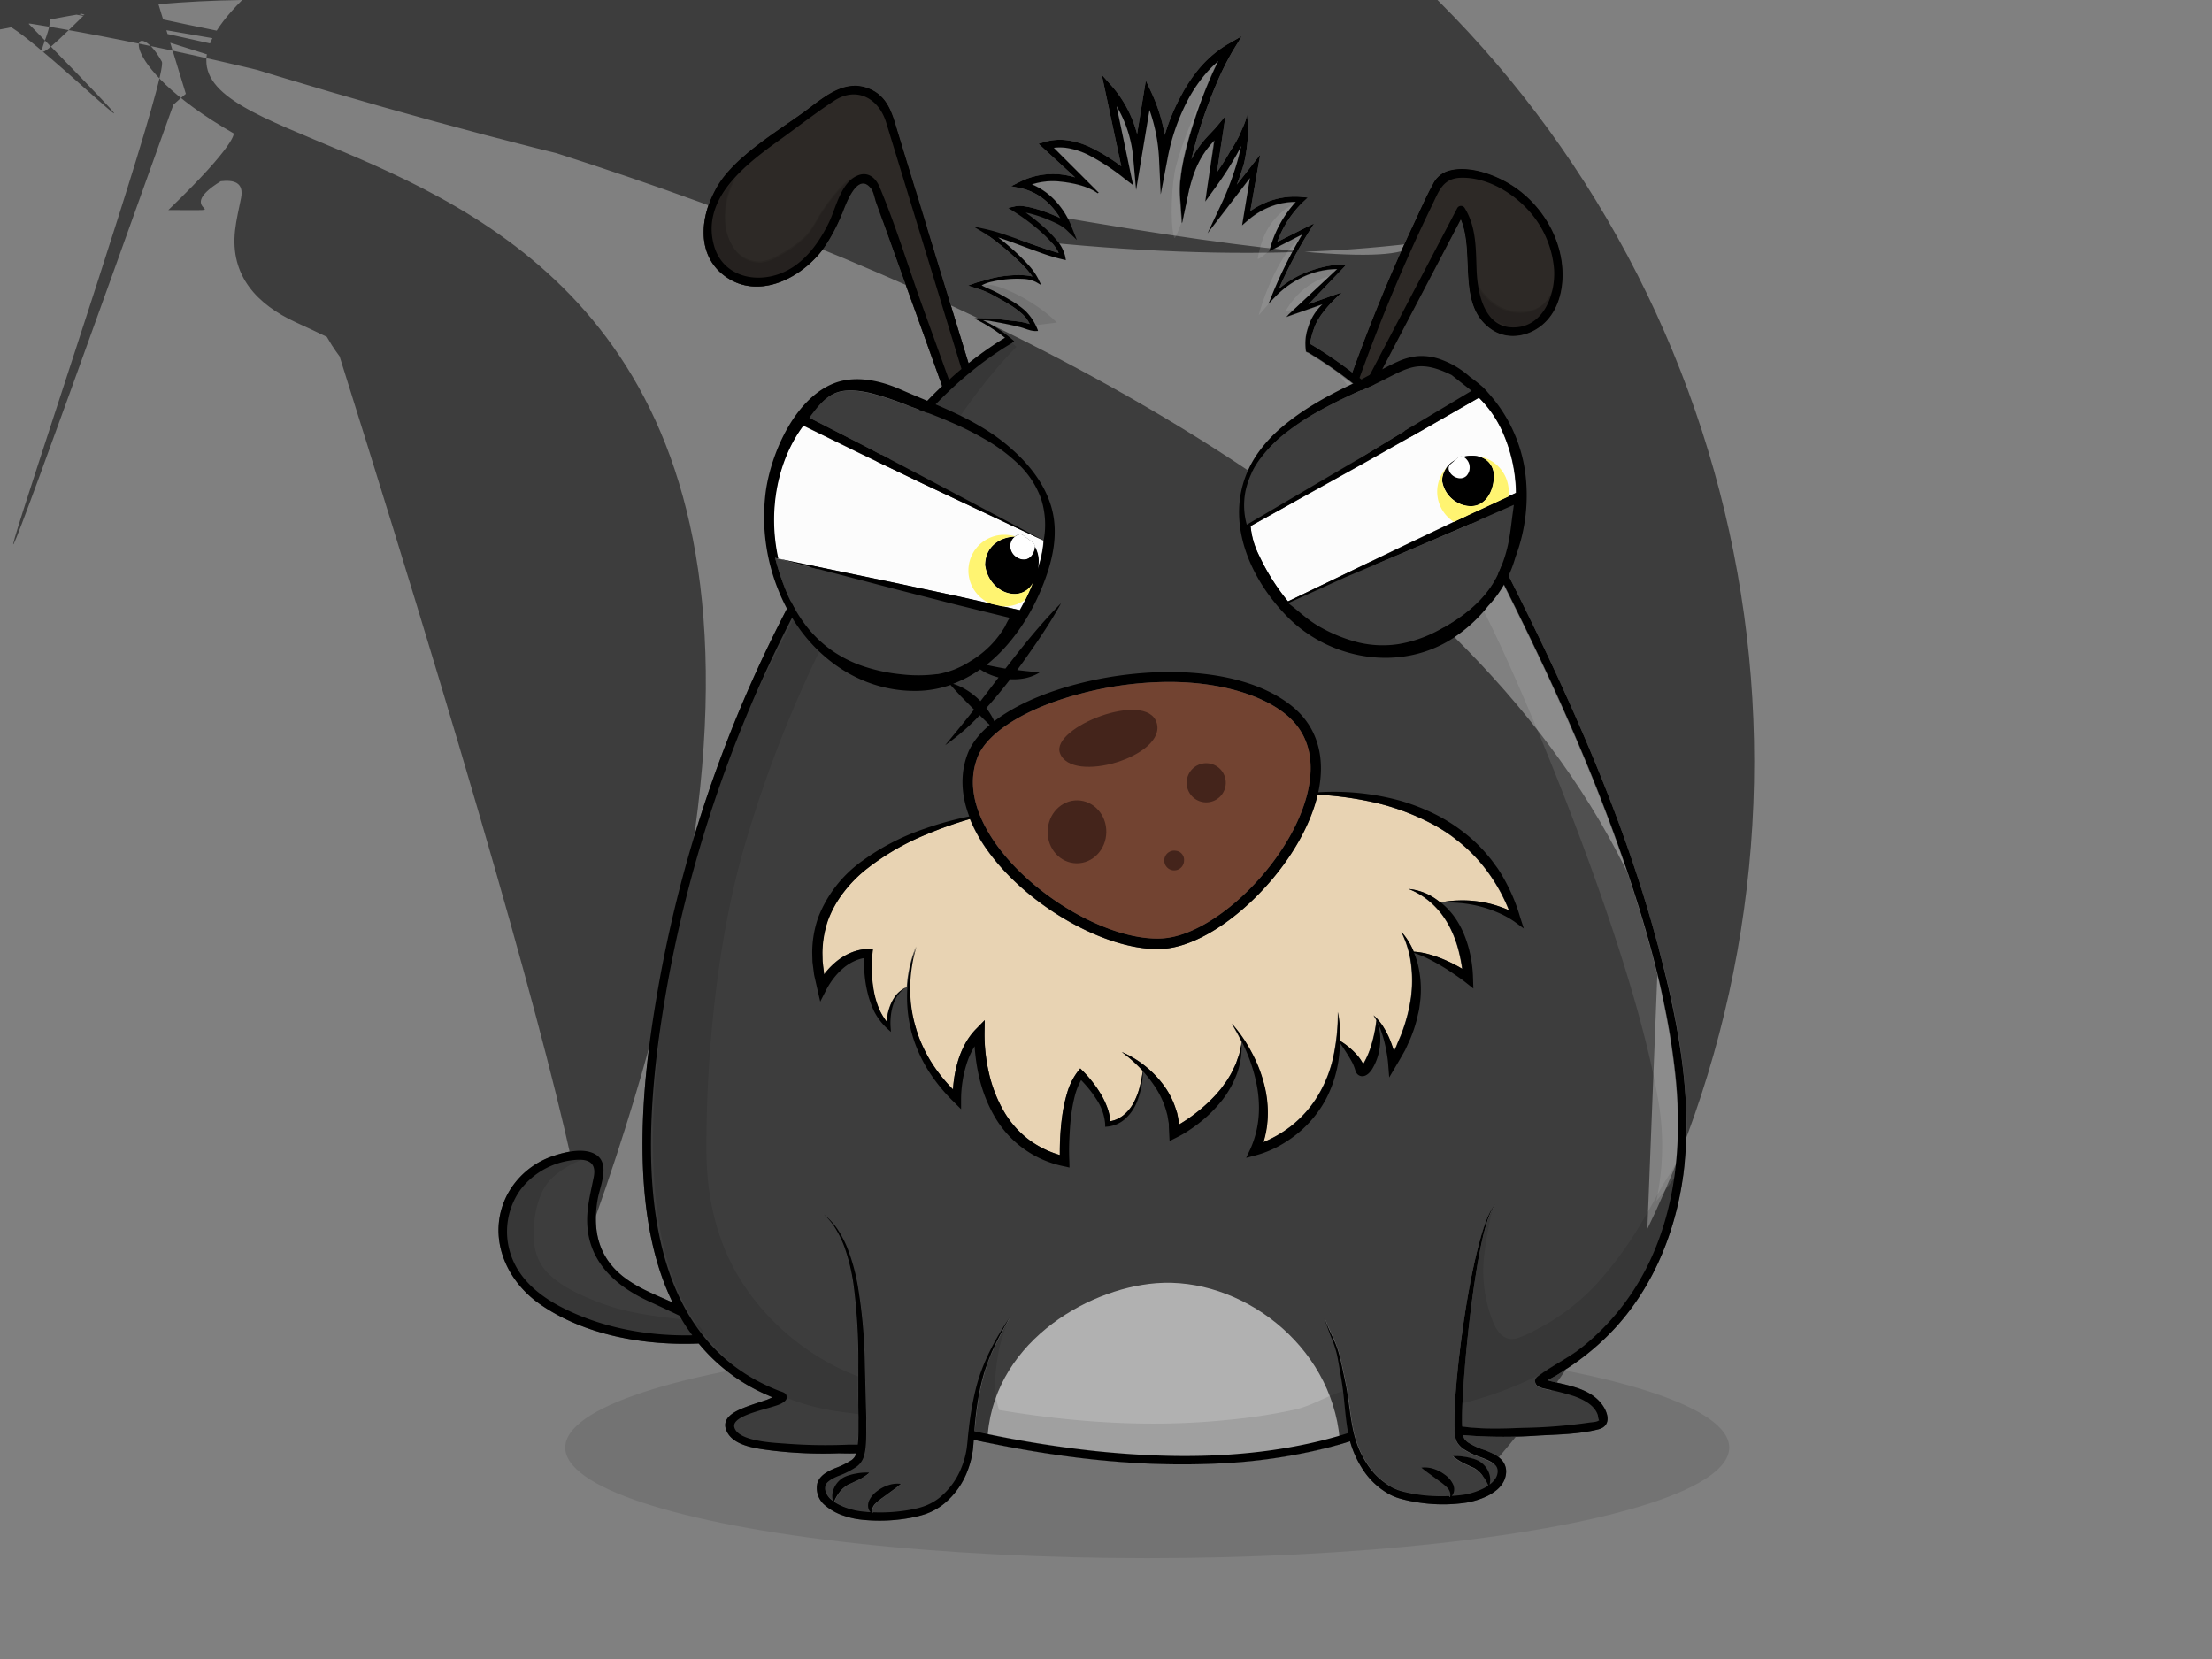 <!--  ~ Copyright (C) 2018 Baidu, Inc. All Rights Reserved.  --><svg viewBox="0 0 640 480" xmlns="http://www.w3.org/2000/svg"><rect x="0" y="0" width="640" height="480" fill="#808080" stroke="none"/>    <g id="back-ground-cl">        <rect fill="none" width="640" height="480" />        <ellipse opacity="0.1" cx="331.93" cy="418.82" rx="168.39" ry="32.01"/>    </g>    <g id="body">        <defs>            <clipPath id="outline">                <path fill="none"  d="M278.16,106.75q-6.77-22.12-13.52-44.26-4.15-13.56-8.3-27.13c-2.11-6.9-8.48-10.44-15-6.21-5.42,3.53-10.56,7.58-15.81,11.35-9.7,7-23.06,17.06-18.87,30.91,2.36,7.77,10.46,10.35,17.73,8.19s12.08-8.49,15.34-15.06c2.11-4.26,3.4-11.59,8.33-13.74,2.93-1.27,5.23.55,6.36,3.22,4.63,11,8.12,22.58,12.15,33.78l7.95,22.11C275.73,108.83,276.93,107.77,278.16,106.75Z"/><path fill="none"  d="M421.65,60.19a1.24,1.24,0,0,1,2.12,0c3.37,5.46,3.22,11.64,3.45,17.85.24,6.48,2,16.51,10.37,16.71,8.83.21,12.49-9.36,12.06-16.73A28.72,28.72,0,0,0,441,59.61c-4.69-4.65-11.53-8.35-18.3-8.18-5.23.13-6.35,3.75-8.3,7.77q-2.7,5.55-5.26,11.17-8.73,19.16-15.82,39l1.77,1.45Z"/><path fill="none"  d="M466.81,241c-8.75-24-19.52-47.32-30.95-70.2-9.38-18.76-19.27-36.34-34.49-51.07a126.38,126.38,0,0,0-22.77-17.59l-.76-.32a14.18,14.18,0,0,1,.61-7.09,15,15,0,0,1,4.11-6.63l-9.42,3.3-1,.37.69-.78,14-13.09a23.71,23.71,0,0,0-9.49,2.09A27.22,27.22,0,0,0,368.84,86L367,87.93l1-2.46a127.21,127.21,0,0,1,8.76-17.61L368.67,72l-1.45.74.48-1.56a32.61,32.61,0,0,1,7.23-12.73,20,20,0,0,0-6.59,1.1,22.15,22.15,0,0,0-7.22,4.18l-1.74,1.49.38-2.27,1.89-11.4-6.81,8.88-5.42,7.06,3.8-8.06A85.18,85.18,0,0,0,358,46.68c.41-1.47.78-3,1.08-4.43-.43.89-.88,1.76-1.36,2.61a99.06,99.06,0,0,1-6.47,9.94l-2.54,3.52.61-4.3,1.94-13.4c-.46.49-.91,1-1.34,1.5a24.7,24.7,0,0,0-3,4.45,30,30,0,0,0-2.06,5,47.27,47.27,0,0,0-1.35,5.3l-1.64,7.75-.56-7.87a28.91,28.91,0,0,1,.27-5.91c.25-1.92.62-3.81,1-5.68.85-3.74,1.92-7.41,3.13-11s2.55-7.19,4-10.7c.84-1.95,1.72-3.89,2.68-5.8a35.34,35.34,0,0,0-3.1,3A42.17,42.17,0,0,0,344,28.33a59.86,59.86,0,0,0-6.27,17.82l-1.91,10L335.35,46a49.48,49.48,0,0,0-2.77-14.16l-2.34,14L328.71,55l-.83-9.25a35.74,35.74,0,0,0-2.47-10.29,33.22,33.22,0,0,0-2.36-4.74l4.17,19.86.62,2.94-2.39-1.82a62.81,62.81,0,0,0-10.7-7,21.62,21.62,0,0,0-5.86-1.91,14.36,14.36,0,0,0-4-.07l13,13-.34.13c-2.93-2.14-7.42-3-11-3.38a19.67,19.67,0,0,0-8,.84,19.3,19.3,0,0,1,5.95,3.9A23.19,23.19,0,0,1,310,65.46l1.59,4-3.1-3a13.24,13.24,0,0,0-3.21-2c-1.2-.58-2.44-1.1-3.7-1.56a36.17,36.17,0,0,0-3.85-1.17l-.94-.2c.53.39,1.07.77,1.59,1.17q2,1.52,3.84,3.19a34.15,34.15,0,0,1,3.5,3.61,10.7,10.7,0,0,1,2.48,4.65l.21,1.13L307.27,75a54,54,0,0,1-5.67-1.71c-1.85-.64-3.68-1.32-5.5-2s-3.65-1.34-5.48-2l-1.85-.62,1.05.81c1.35,1.08,2.67,2.2,3.94,3.37s2.51,2.39,3.67,3.68a18.29,18.29,0,0,1,3.05,4.34l.74,1.58-1.53-.89a9.51,9.51,0,0,0-3.94-.9,30.48,30.48,0,0,0-4.27.09,31.8,31.8,0,0,0-4.23.66A11.1,11.1,0,0,0,284,82.56c1.23.71,2.59,1.17,3.86,1.81s2.78,1.47,4.12,2.28a27.23,27.23,0,0,1,4.61,3.19,15.66,15.66,0,0,1,3.64,5.56l.09.33-.33,0c-1.62.16-3.25-.7-4.78-1.1-2.66-.69-5.38-1.22-8.09-1.67a12,12,0,0,0-2.73-.31,35.48,35.48,0,0,1,6.05,3.62c1.05.8,2.05,1.56,3,2.42a4,4,0,0,0-.68.54c-19.9,11.79-34.37,30.71-46.64,49.91A378.41,378.41,0,0,0,193.34,283.4c-1.64,9-3,18.1-3.92,27.24-3,30.7-1.69,71.26,28.8,88.4a60.34,60.34,0,0,0,7.14,3.36c.56.22,1.79.47,2.09,1.17.51,1.23-.33,1.87-1.28,2.44-2.47,1.52-14.64,3.2-13.73,6.91,1.05,4.22,11.95,4.53,15.05,4.78a151.16,151.16,0,0,0,18.06.28c.73,0,1.67,0,2.61,0,.18-1.79.18-3.65.21-5.55l0-1.47a14.09,14.09,0,0,0,0-1.44l-.05-2.84c-.08-3.88,0-7.74,0-11.6a168.06,168.06,0,0,0-1.34-23,56,56,0,0,0-2.63-11.17,30.71,30.71,0,0,0-2.46-5.18,18.1,18.1,0,0,0-3.66-4.43,18.11,18.11,0,0,1,4,4.23,30.25,30.25,0,0,1,2.76,5.14,56.75,56.75,0,0,1,3.21,11.21,152.87,152.87,0,0,1,2.06,23.17l.29,11.57.09,3a14,14,0,0,1,0,1.45l0,1.43c0,1.91,0,3.87-.14,5.88a14.39,14.39,0,0,1-.56,3.09,5.8,5.8,0,0,1-2.06,2.88,24.24,24.24,0,0,1-5.42,2.74c-1.7.72-3.35,1.63-3.64,2.81a3.17,3.17,0,0,0-.07,1,4.63,4.63,0,0,0,.27,1,5,5,0,0,0,1.39,1.86c.21.19.44.35.67.52a5.49,5.49,0,0,1,.23-3.5,6.65,6.65,0,0,1,2.74-3.24,8.31,8.31,0,0,1,1.93-.76,12,12,0,0,1,1.85-.43,15,15,0,0,1,3.82-.26,16,16,0,0,1-3.21,2.08c-.54.29-1.17.53-1.65.78s-1.08.43-1.48.69a8.54,8.54,0,0,0-2.32,2.07,11.07,11.07,0,0,0-1.72,3.09l.24-.2a15.89,15.89,0,0,0,3.52,1.69,22.15,22.15,0,0,0,2.65.74,23.31,23.31,0,0,0,2.73.38c.51,0,1,.07,1.55.1a2.64,2.64,0,0,1-.64-1.2,3.62,3.62,0,0,1,.21-2.08,7.35,7.35,0,0,1,2.46-2.89,10.63,10.63,0,0,1,3.17-1.64,8,8,0,0,1,3.57-.36c-.94.8-1.84,1.44-2.71,2.08l-2.57,1.88a15.84,15.84,0,0,0-2.25,1.88,3.13,3.13,0,0,0-.68,1.13,2.54,2.54,0,0,0-.07,1.56l.3-.31a48.48,48.48,0,0,0,8.93-.45c.93-.13,1.86-.29,2.78-.49a21.88,21.88,0,0,0,2.68-.7,15.61,15.61,0,0,0,4.73-2.55,21.29,21.29,0,0,0,6.43-8.84,24.19,24.19,0,0,0,1.47-5.36c.12-.9.22-1.86.31-2.84s.19-1.92.31-2.89a88.55,88.55,0,0,1,2-11.5c1.86-7.61,5.63-14.56,9.95-20.93a107.28,107.28,0,0,0-5.31,10.27c-.78,1.75-1.43,3.56-2,5.38a55.77,55.77,0,0,0-1.43,5.55,90.38,90.38,0,0,0-1.54,11.39l0,.51a319.3,319.3,0,0,0,34.88,5.73c21.78,2.27,44.26,2.25,65.63-3.06,2.56-.64,5.11-1.35,7.63-2.16,0-.29-.11-.59-.16-.89-.64-3.69-.84-7.39-1.29-11-.22-1.81-.53-3.63-.82-5.45s-.58-3.64-1-5.42a31.69,31.69,0,0,0-1.75-5.19c-.66-1.73-1.28-3.46-1.88-5.21.71,1.7,1.44,3.39,2.22,5.06a31.87,31.87,0,0,1,2,5.18c.49,1.8.86,3.61,1.25,5.41s.78,3.6,1.09,5.44c.61,3.67.94,7.34,1.68,10.89a32.93,32.93,0,0,0,1.5,5.16,28,28,0,0,0,2.45,4.74,20.4,20.4,0,0,0,7.57,7.12,12.42,12.42,0,0,0,1.18.52l.59.24.62.18c.81.25,1.72.44,2.59.62a45.42,45.42,0,0,0,5.34.74,52,52,0,0,0,6,.1l.29.31a2.54,2.54,0,0,0-.06-1.56,3.35,3.35,0,0,0-.69-1.14,15.28,15.28,0,0,0-2.25-1.87L414,426.7c-.88-.64-1.78-1.28-2.72-2.08a8.25,8.25,0,0,1,3.57.36,10.89,10.89,0,0,1,3.17,1.65,7.13,7.13,0,0,1,2.46,2.89,3.43,3.43,0,0,1,.21,2.07,2.49,2.49,0,0,1-.64,1.21,38.72,38.72,0,0,0,3.93-.41,20.2,20.2,0,0,0,4.95-1.61,13,13,0,0,0,1.59-.89l.23.19A11.38,11.38,0,0,0,429,427a8.36,8.36,0,0,0-2.32-2.06c-.39-.26-1-.44-1.47-.69s-1.11-.5-1.65-.78a15.41,15.41,0,0,1-3.22-2.09,16,16,0,0,1,3.82.26,15,15,0,0,1,1.86.43,8.76,8.76,0,0,1,1.92.77,6.57,6.57,0,0,1,2.74,3.23,5.47,5.47,0,0,1,.23,3.54,6.65,6.65,0,0,0,1.73-1.79,4,4,0,0,0,.62-2,2.58,2.58,0,0,0-.13-.94,2.28,2.28,0,0,0-.46-.81c-.87-1-2.58-1.72-4.25-2.36a21.43,21.43,0,0,1-5.27-2.56A6.92,6.92,0,0,1,422,418a5.89,5.89,0,0,1-.5-.76,4.06,4.06,0,0,1-.33-.87,8.37,8.37,0,0,1-.27-1.53c-.06-.5-.09-1-.1-1.46a108.76,108.76,0,0,1,.42-11.18c.28-3.69.66-7.37,1.1-11,.88-7.34,2-14.65,3.42-21.9.74-3.62,1.55-7.23,2.55-10.79a55,55,0,0,1,1.71-5.28,24,24,0,0,1,1.15-2.53,8,8,0,0,1,.72-1.19,6,6,0,0,1,.92-1,5.2,5.2,0,0,0-.84,1.09,8.72,8.72,0,0,0-.64,1.21,24.1,24.1,0,0,0-1,2.57c-.57,1.75-1,3.53-1.44,5.32-.81,3.58-1.44,7.21-2,10.84-1.14,7.27-2,14.58-2.69,21.89-.34,3.66-.63,7.33-.87,11-.2,3.47-.38,7-.26,10.4,5.77.81,11.82.57,17.6.38a150.35,150.35,0,0,0,19.08-1.51c.7-.12,2.17-.13,2.76-.58l.2-.06c-.26-.26-.37-1.44-.43-1.63-1-2.88-4.09-4.39-6.77-5.36a73.15,73.15,0,0,0-7.7-2c-1-.25-2.88-.48-3.44-1.56-.7-1.32.32-2,1.29-2.74,4.15-3,8.75-5.14,12.76-8.44a70.07,70.07,0,0,0,17.75-22c8.68-16.79,10.49-36.32,8.65-54.91C482.41,288,475.14,263.84,466.81,241Z"/><path fill="none"  d="M196.62,380.68c-2.93-1.42-5.87-2.78-8.87-4.16-11.35-5.22-19.16-13.51-17.68-26.65.35-3.15,1.11-6.22,1.73-9.33.9-4.56-2.1-5.33-5.86-4.89A22.17,22.17,0,0,0,150.77,344a20.79,20.79,0,0,0-3,18.9c2.34,7.18,8.32,12.06,14.84,15.4,11.5,5.89,24.77,8.31,37.72,8-.78-1.06-1.54-2.13-2.25-3.24C197.57,382.3,197.09,381.49,196.62,380.68Z"/><path d="M479.83,274.08c-6.65-25.19-16.15-49.55-26.89-73.26-5.39-11.91-11.11-23.66-17-35.33-5-9.85-9.95-19.59-16.44-28.55A142,142,0,0,0,397,112.41l25.65-48.94c4.21,10-1.41,25.13,9.14,32,4.31,2.79,9.83,2,13.82-1,4.54-3.38,6.4-9.09,6.48-14.56.18-11.39-6.91-22.33-16.89-27.58-4.51-2.38-10.68-4.32-15.79-3a7.3,7.3,0,0,0-4.85,4c-2.07,3.75-3.79,7.74-5.6,11.61q-9.81,21-17.68,42.85A121,121,0,0,0,379,99.46a27.67,27.67,0,0,1,1.4-5c1.29-3.31,4.55-6.82,7.17-9.21l.73-.66-2.24.75L378.61,88,389,77.15l.52-.57-.78,0c-3.64-.16-8.35,1.15-11.7,2.59A28.23,28.23,0,0,0,370,83.59a130.71,130.71,0,0,1,9-17l1.23-1.94-2.06,1L369.56,70a30.34,30.34,0,0,1,7.62-11.7l1.22-1.14L376.73,57a21.33,21.33,0,0,0-8.9,1,23.46,23.46,0,0,0-6.07,3.08L364,48.28l.62-3.53-2.21,2.83-4.56,5.84c.77-2,1.48-4.09,2.09-6.18a46.75,46.75,0,0,0,1-6.39,29.51,29.51,0,0,0-.17-7.61l-.07.06c-.14,1.8-1.33,3.9-2,5.66a40.54,40.54,0,0,1-2.82,4.88c-1.16,2.07-2.44,4.07-3.79,6L354,37.42l.56-3.85-2.49,3c-1.11,1.32-2.52,2.64-3.76,4.13A28.16,28.16,0,0,0,345,45.54c-.08.17-.16.34-.25.5,0-.13.06-.25.08-.38.84-3.65,1.9-7.25,3.09-10.81s2.54-7.08,4-10.52a79.57,79.57,0,0,1,5-10l2.4-3.92-4,2.31a32.39,32.39,0,0,0-7.72,6.35A44.24,44.24,0,0,0,342,27.18,59.21,59.21,0,0,0,337,39.05a49.39,49.39,0,0,0-3.81-12.2l-1.66-3.57-.64,3.88L329,38.76a38.29,38.29,0,0,0-1.4-4.2,33.87,33.87,0,0,0-5.91-9.65l-2.92-3.29.92,4.3,4.73,22.19a55.08,55.08,0,0,0-8.71-5.38,23.61,23.61,0,0,0-6.48-2.08,15.85,15.85,0,0,0-6.91.4l-1.84.55,1.41,1.29,9.18,8.43a22.92,22.92,0,0,0-4.27-.86,21.45,21.45,0,0,0-11.66,2.12l-2.61,1.3,2.85.58a16.39,16.39,0,0,1,7.81,4.21,20.4,20.4,0,0,1,3.57,4.48l-.7-.34a41,41,0,0,0-3.9-1.61,38.58,38.58,0,0,0-4-1.19,20.37,20.37,0,0,0-2.12-.37,7,7,0,0,0-2.36.06l-2,.45,1.73,1.09a61.55,61.55,0,0,1,7.74,5.81,32.94,32.94,0,0,1,3.37,3.42,11.89,11.89,0,0,1,1.79,2.71c-1.4-.37-2.81-.83-4.21-1.3-1.83-.62-3.66-1.27-5.49-1.93s-3.66-1.31-5.51-1.94a55.51,55.51,0,0,0-5.68-1.66l-3.8-.83,3.32,2A45.65,45.65,0,0,1,289,70.51c1.33,1,2.64,2.14,3.9,3.28s2.49,2.31,3.63,3.55A23.78,23.78,0,0,1,298.72,80l-.68-.15a18.92,18.92,0,0,0-2.24-.24,30.86,30.86,0,0,0-4.41.16,31.87,31.87,0,0,0-4.35.74c-1.43.37-2.32.69-4.45,1.22l-2.52.9,3.14,1a23,23,0,0,1,4,1.73c1.45.79,2.9,1.57,4.31,2.42a26.8,26.8,0,0,1,4,2.85,9.4,9.4,0,0,1,2.42,3.14c-2.32-.81-4.93-.88-7.36-1.23a53.72,53.72,0,0,0-8.11-.45l-.54.06.49.24A46.41,46.41,0,0,1,289.87,97l.94.72a101.46,101.46,0,0,0-10.59,7.4L267.71,64.17q-3.91-12.8-7.82-25.58c-1.57-5.12-2.68-10.34-8-12.77-7.71-3.51-14.08,2.88-19.88,7-7.41,5.32-15.7,10.32-21.69,17.24-6.92,8-10.59,22.53-.54,29.85s23.15,0,29.16-9A53.46,53.46,0,0,0,243.58,62c.8-1.89,4.35-12.85,8.49-7.4.71.94,1,2.76,1.38,3.85l7.23,20.11q6,16.58,11.92,33.14-3.18,3-6.16,6.25c-16.17,17.59-28.77,38.77-39.66,59.93A380.5,380.5,0,0,0,199.38,247q-5.07,17.64-8.4,35.73c-3.23,17.74-5.58,35.83-5,53.9.46,13.65,2.6,27.82,8.62,40.21-4.48-2-9.1-3.77-13.16-6.63-8.12-5.72-10.17-13.81-8.51-23.25.68-3.85,3.83-10.5-.78-13.05-3.39-1.89-8.56-.64-12,.52a23.42,23.42,0,0,0-13.37,11.2c-6,11.58-.81,24.5,9.31,31.61,12.87,9.05,30.28,12.14,46.07,11.48a52.94,52.94,0,0,0,11.86,10.63,51.63,51.63,0,0,0,5.61,3.19c.92.45,1.86.88,2.81,1.28a4.57,4.57,0,0,0,.77.33l.32.13c-.7.31-1.41.64-1.61.71-1.72.58-3.45,1.11-5.16,1.74-3.31,1.21-8.83,3.24-6.29,7.78,2.22,4,8.87,4.65,12.79,5.17a124.8,124.8,0,0,0,19.33.81c1.31,0,3.18.1,5.08,0,0,.05,0,.11,0,.16a2.91,2.91,0,0,1-.47,1,4.1,4.1,0,0,1-.81.8,23.89,23.89,0,0,1-4.91,2.4,16.12,16.12,0,0,0-2.78,1.45,6.82,6.82,0,0,0-1.31,1.18,4.91,4.91,0,0,0-.92,1.7,6.42,6.42,0,0,0,2.28,6.39,15.83,15.83,0,0,0,5.47,3,22.79,22.79,0,0,0,2.94.8,26.63,26.63,0,0,0,3,.41A48.88,48.88,0,0,0,262,439.4c1-.15,1.95-.34,2.91-.55a27.6,27.6,0,0,0,2.91-.81,17.77,17.77,0,0,0,5.36-3,22.71,22.71,0,0,0,6.87-9.81,26,26,0,0,0,1.44-5.82c.11-1,.18-1.93.24-2.86l1.47.34c22.8,4.87,46.3,7.72,69.64,6.53a157.88,157.88,0,0,0,31.41-4.58c2.14-.55,4.26-1.17,6.36-1.84a28.73,28.73,0,0,0,3.19,7.35,21.75,21.75,0,0,0,8.2,8c.44.21.88.45,1.34.62l.69.28.7.23c1,.3,1.84.5,2.77.71a50.48,50.48,0,0,0,5.6.86,45.91,45.91,0,0,0,11.34-.32A23.31,23.31,0,0,0,430,433a14.24,14.24,0,0,0,2.58-1.55,8.4,8.4,0,0,0,2.19-2.32,6.45,6.45,0,0,0,1-3.22,4.9,4.9,0,0,0-1.17-3.36A8.07,8.07,0,0,0,432,420.6a28.21,28.21,0,0,0-2.66-1.13,19.14,19.14,0,0,1-4.68-2.19,5.08,5.08,0,0,1-.78-.75,2.27,2.27,0,0,1-.43-.81c0-.15-.07-.33-.11-.51l1.14.11a144.17,144.17,0,0,0,21,0c5.55-.29,11.51-.39,16.93-1.76,4.07-1,2.93-5.13.61-7.82-3.56-4.12-9.52-4.95-14.5-6.16a6.72,6.72,0,0,1-.76-.25,2,2,0,0,1,.3-.17,31.11,31.11,0,0,0,4.23-2.5,75.31,75.31,0,0,0,11.36-8.75c13.52-12.65,21-30.05,23.41-48.23C489.87,317.65,485.45,295.36,479.83,274.08,409.17,70.37q2.56-5.61,5.26-11.17c1.95-4,3.07-7.64,8.3-7.77,6.77-.17,13.61,3.53,18.3,8.18A28.72,28.72,0,0,1,449.65,78c.43,7.37-3.23,16.94-12.06,16.73-8.33-.2-10.13-10.23-10.37-16.71-.23-6.21-.08-12.39-3.45-17.85a1.24,1.24,0,0,0-2.12,0l-26.53,50.62-1.77-1.45Q400.46,89.56,409.17,70.37,266.6,87.8c-4-11.2-7.52-22.81-12.15-33.78-1.13-2.67-3.43-4.49-6.36-3.22-4.93,2.15-6.22,9.48-8.33,13.74-3.26,6.57-8,12.89-15.34,15.06s-15.37-.42-17.73-8.19c-4.19-13.85,9.17-23.94,18.87-30.91,5.25-3.77,10.39-7.82,15.81-11.35,6.49-4.23,12.86-.69,15,6.21q4.16,13.57,8.3,27.13,6.75,22.12,13.52,44.26c-1.23,1-2.43,2.08-3.61,3.16,-104,290.49c-6.52-3.34-12.5-8.22-14.84-15.4a20.79,20.79,0,0,1,3-18.9,22.17,22.17,0,0,1,15.17-8.34c3.76-.44,6.76.33,5.86,4.89-.62,3.11-1.38,6.18-1.73,9.33-1.48,13.14,6.33,21.43,17.68,26.65,3,1.38,5.94,2.74,8.87,4.16.47.81.95,1.62,1.45,2.42.71,1.11,1.47,2.18,2.25,3.24C187.37,386.6,174.1,384.18,162.6,378.29,313.57-11.05a70.07,70.07,0,0,1-17.75,22c-4,3.3-8.61,5.45-12.76,8.44-1,.7-2,1.42-1.29,2.74.56,1.08,2.41,1.31,3.44,1.56a73.15,73.15,0,0,1,7.7,2c2.68,1,5.74,2.48,6.77,5.36.06.19.17,1.37.43,1.63l-.2.06c-.59.45-2.06.46-2.76.58a150.35,150.35,0,0,1-19.08,1.51c-5.78.19-11.83.43-17.6-.38-.12-3.41.06-6.93.26-10.4.24-3.66.53-7.33.87-11,.7-7.31,1.55-14.62,2.69-21.89.56-3.63,1.19-7.26,2-10.84.41-1.79.87-3.57,1.44-5.32a24.1,24.1,0,0,1,1-2.57,8.72,8.72,0,0,1,.64-1.21,5.2,5.2,0,0,1,.84-1.09,6,6,0,0,0-.92,1,8,8,0,0,0-.72,1.19,24,24,0,0,0-1.15,2.53,55,55,0,0,0-1.71,5.28c-1,3.56-1.81,7.17-2.55,10.79-1.43,7.25-2.54,14.56-3.42,21.9-.44,3.67-.82,7.35-1.1,11a108.76,108.76,0,0,0-.42,11.18c0,.47,0,1,.1,1.46a8.37,8.37,0,0,0,.27,1.53,4.06,4.06,0,0,0,.33.87,5.89,5.89,0,0,0,.5.76,6.92,6.92,0,0,0,1.19,1.17,21.43,21.43,0,0,0,5.27,2.56c1.67.64,3.38,1.33,4.25,2.36a2.28,2.28,0,0,1,.46.81,2.58,2.58,0,0,1,.13.94,4,4,0,0,1-.62,2,6.65,6.65,0,0,1-1.73,1.79,5.47,5.47,0,0,0-.23-3.54,6.57,6.57,0,0,0-2.74-3.23,8.76,8.76,0,0,0-1.92-.77,15,15,0,0,0-1.86-.43,16,16,0,0,0-3.82-.26,15.41,15.41,0,0,0,3.22,2.09c.54.28,1.16.53,1.65.78s1.08.43,1.47.69A8.36,8.36,0,0,1,429,427a11.38,11.38,0,0,1,1.73,3.09l-.23-.19a13,13,0,0,1-1.59.89,20.2,20.2,0,0,1-4.95,1.61,38.72,38.72,0,0,1-3.93.41,2.49,2.49,0,0,0,.64-1.21,3.43,3.43,0,0,0-.21-2.07,7.13,7.13,0,0,0-2.46-2.89,10.89,10.89,0,0,0-3.17-1.65,8.25,8.25,0,0,0-3.57-.36c.94.8,1.84,1.44,2.72,2.08l2.56,1.89a15.28,15.28,0,0,1,2.25,1.87,3.35,3.35,0,0,1,.69,1.14,2.54,2.54,0,0,1,.06,1.56l-.29-.31a52,52,0,0,1-6-.1,45.42,45.42,0,0,1-5.34-.74c-.87-.18-1.78-.37-2.59-.62l-.62-.18-.59-.24a12.42,12.42,0,0,1-1.18-.52,20.4,20.4,0,0,1-7.57-7.12,28,28,0,0,1-2.45-4.74,32.93,32.93,0,0,1-1.5-5.16c-.74-3.55-1.07-7.22-1.68-10.89-.31-1.84-.71-3.64-1.09-5.44s-.76-3.61-1.25-5.41a31.87,31.87,0,0,0-2-5.18c-.78-1.67-1.51-3.36-2.22-5.06.6,1.75,1.22,3.48,1.88,5.21a31.69,31.69,0,0,1,1.75,5.19c.39,1.78.67,3.6,1,5.42s.6,3.64.82,5.45c.45,3.62.65,7.32,1.29,11,.05.3.11.6.16.89-2.52.81-5.07,1.52-7.63,2.16-21.37,5.31-43.85,5.33-65.63,3.06a319.3,319.3,0,0,1-34.88-5.73l0-.51a90.38,90.38,0,0,1,1.54-11.39,55.77,55.77,0,0,1,1.43-5.55c.61-1.82,1.26-3.63,2-5.38A107.28,107.28,0,0,1,292.25,381c-4.32,6.37-8.09,13.32-9.95,20.93a88.55,88.55,0,0,0-2,11.5c-.12,1-.23,1.93-.31,2.89s-.19,1.94-.31,2.84a24.19,24.19,0,0,1-1.47,5.36,21.29,21.29,0,0,1-6.43,8.84,15.61,15.61,0,0,1-4.73,2.55,21.88,21.88,0,0,1-2.68.7c-.92.2-1.85.36-2.78.49a48.48,48.48,0,0,1-8.93.45l-.3.31a2.54,2.54,0,0,1,.07-1.56,3.13,3.13,0,0,1,.68-1.13,15.84,15.84,0,0,1,2.25-1.88l2.57-1.88c.87-.64,1.77-1.28,2.71-2.08a8,8,0,0,0-3.57.36,10.63,10.63,0,0,0-3.17,1.64,7.35,7.35,0,0,0-2.46,2.89,3.62,3.62,0,0,0-.21,2.08,2.64,2.64,0,0,0,.64,1.2c-.52,0-1-.05-1.55-.1a23.31,23.31,0,0,1-2.73-.38,22.15,22.15,0,0,1-2.65-.74,15.89,15.89,0,0,1-3.52-1.69l-.24.2a11.07,11.07,0,0,1,1.72-3.09,8.54,8.54,0,0,1,2.32-2.07c.4-.26,1-.44,1.48-.69s1.11-.49,1.65-.78a16,16,0,0,0,3.21-2.08,15,15,0,0,0-3.82.26,12,12,0,0,0-1.85.43,8.31,8.31,0,0,0-1.93.76,6.65,6.65,0,0,0-2.74,3.24,5.49,5.49,0,0,0-.23,3.5c-.23-.17-.46-.33-.67-.52A5,5,0,0,1,239,431.9a4.63,4.63,0,0,1-.27-1,3.17,3.17,0,0,1,.07-1c.29-1.18,1.94-2.09,3.64-2.81a24.24,24.24,0,0,0,5.42-2.74,5.8,5.8,0,0,0,2.06-2.88,14.39,14.39,0,0,0,.56-3.09c.18-2,.14-4,.14-5.88l0-1.43a14,14,0,0,0,0-1.45l-.09-3-.29-11.57a152.87,152.87,0,0,0-2.06-23.17A56.75,56.75,0,0,0,245,360.67a30.25,30.25,0,0,0-2.76-5.14,18.11,18.11,0,0,0-4-4.23,18.1,18.1,0,0,1,3.66,4.43,30.71,30.71,0,0,1,2.46,5.18A56,56,0,0,1,247,372.08a168.06,168.06,0,0,1,1.34,23c0,3.86,0,7.72,0,11.6l.05,2.84a14.09,14.09,0,0,1,0,1.44l0,1.47c0,1.9,0,3.76-.21,5.55-.94,0-1.88,0-2.61,0a151.16,151.16,0,0,1-18.06-.28c-3.1-.25-14-.56-15.05-4.78-.91-3.71,11.26-5.39,13.73-6.91,1-.57,1.79-1.21,1.28-2.44-.3-.7-1.53-.95-2.09-1.17a60.34,60.34,0,0,1-7.14-3.36c-30.49-17.14-31.79-57.7-28.8-88.4.89-9.14,2.28-18.21,3.92-27.24a378.41,378.41,0,0,1,52.77-134.23c12.27-19.2,26.74-38.12,46.64-49.91a4,4,0,0,1,.68-.54c-.94-.86-1.94-1.62-3-2.42a35.48,35.48,0,0,0-6.05-3.62,12,12,0,0,1,2.73.31c2.71.45,5.43,1,8.09,1.67,1.53.4,3.16,1.26,4.78,1.1l.33,0-.09-.33a15.66,15.66,0,0,0-3.64-5.56A27.23,27.23,0,0,0,292,86.65c-1.34-.81-2.72-1.57-4.12-2.28s-2.63-1.1-3.86-1.81a11.1,11.1,0,0,1,3.25-1.13,31.8,31.8,0,0,1,4.23-.66,30.48,30.48,0,0,1,4.27-.09,9.51,9.51,0,0,1,3.94.9l1.53.89-.74-1.58a18.29,18.29,0,0,0-3.05-4.34c-1.16-1.29-2.39-2.51-3.67-3.68s-2.59-2.29-3.94-3.37l-1.05-.81,1.85.62c1.83.64,3.65,1.31,5.48,2s3.65,1.35,5.5,2A54,54,0,0,0,307.27,75l1.12.26-.21-1.13a10.7,10.7,0,0,0-2.48-4.65,34.15,34.15,0,0,0-3.5-3.61q-1.86-1.68-3.84-3.19c-.52-.4-1.06-.78-1.59-1.17l.94.2a36.17,36.17,0,0,1,3.85,1.17c1.26.46,2.5,1,3.7,1.56a13.24,13.24,0,0,1,3.21,2l3.1,3-1.59-4a23.19,23.19,0,0,0-5.48-8.19,19.3,19.3,0,0,0-5.95-3.9,19.67,19.67,0,0,1,8-.84c3.61.36,8.1,1.24,11,3.38l.34-.13-13-13a14.36,14.36,0,0,1,4,.07,21.62,21.62,0,0,1,5.86,1.91,62.81,62.81,0,0,1,10.7,7l2.39,1.82-.62-2.94L323.05,30.7a33.22,33.22,0,0,1,2.36,4.74,35.74,35.74,0,0,1,2.47,10.29l.83,9.25,1.53-9.17,2.34-14A49.48,49.48,0,0,1,335.35,46l.48,10.21,1.91-10A59.86,59.86,0,0,1,344,28.33a42.17,42.17,0,0,1,5.41-7.68,35.34,35.34,0,0,1,3.1-3c-1,1.91-1.84,3.85-2.68,5.8q-2.25,5.27-4,10.7c-1.21,3.62-2.28,7.29-3.13,11-.42,1.87-.79,3.76-1,5.68a28.91,28.91,0,0,0-.27,5.91l.56,7.87,1.64-7.75a47.27,47.27,0,0,1,1.35-5.3,30,30,0,0,1,2.06-5,24.7,24.7,0,0,1,3-4.45c.43-.52.88-1,1.34-1.5L349.34,54l-.61,4.3,2.54-3.52a99.06,99.06,0,0,0,6.47-9.94c.48-.85.93-1.72,1.36-2.61-.3,1.48-.67,3-1.08,4.43a85.18,85.18,0,0,1-4.8,12.72l-3.8,8.06,5.42-7.06,6.81-8.88-1.89,11.4-.38,2.27,1.74-1.49a22.15,22.15,0,0,1,7.22-4.18,20,20,0,0,1,6.59-1.1,32.61,32.61,0,0,0-7.23,12.73l-.48,1.56,1.45-.74,8.09-4.11A127.21,127.21,0,0,0,368,85.47l-1,2.46L368.84,86a27.22,27.22,0,0,1,8.57-6.08,23.71,23.71,0,0,1,9.49-2.09l-14,13.09-.69.78,1-.37,9.42-3.3a15,15,0,0,0-4.11,6.63,14.18,14.18,0,0,0-.61,7.09l.76.32a126.38,126.38,0,0,1,22.77,17.59c15.22,14.73,25.11,32.31,34.49,51.07,11.43,22.88,22.2,46.15,30.95,70.2,8.33,22.89,15.6,47.06,18,71.38C486.66,330.92,484.85,350.45,476.17,367.24Z"/>            </clipPath>        </defs>        <g clip-path="url(#outline)">            <rect fill="#3D3D3D" width="640" height="480" />        </g>    </g>    <g id="pattern">        <g clip-path="url(#outline)">            <rect fill="#513E2A" opacity="0"  x="-0.83" y="-0.29" width="640" height="480"/>            <g opacity="0.6" ><path fill="#FFFFFF"  d="M285.65,417.34c.88-28.07,28.25-44.44,48.84-46.07,24.2-1.91,50.7,17.49,53.14,45.19.13,1.39-.11,1.25-1.55,2-5.06,2.52-10.68,3.22-16.14,4-11.84,1.77-24.23,2.06-36.17,2-16.08-.11-32.32-1.27-47.7-6.73"/></g>        </g>    </g>    <g id="mask">        <path fill="#2d2926"  d="M275.62,111.89c1.22-1.08,2.38-2.21,3.64-3.22.16-.12,1.69-1.18,1.67-1.24q-6.62-21.63-13.22-43.26-3.91-12.8-7.82-25.58c-1.57-5.12-2.68-10.34-8-12.77-7.71-3.51-14.08,2.88-19.88,7-7.41,5.32-15.7,10.32-21.69,17.24-6.92,8-10.59,22.53-.54,29.85s23.15,0,29.16-9A53.46,53.46,0,0,0,243.58,62c.8-1.89,4.35-12.85,8.48-7.4.72.94,1,2.76,1.39,3.85l7.23,20.11,12.72,35.32a7.31,7.31,0,0,1,.61-.58c.39-.33.77-.7,1.15-1Z"/><path fill="#2d2926"  d="M435.24,52.32c-4.51-2.38-10.68-4.32-15.79-3a7.35,7.35,0,0,0-4.85,4c-2.07,3.75-3.79,7.74-5.6,11.61q-10.06,21.55-18.08,44l.36.29.76.57c.8.6,1.59,1.2,2.38,1.82s1.45,1.16,2.13,1.79l26.14-49.89c4.21,10-1.41,25.13,9.14,32,4.31,2.79,9.83,2,13.82-1,4.54-3.38,6.4-9.09,6.48-14.56C452.31,68.51,445.22,57.57,435.24,52.32Z"/><g opacity="0.1" ><path d="M485.26,334.8c.24,1.7-3.51,6.78-4.43,8.51-1.83,3.4-3.7,6.78-5.69,10.09a107.38,107.38,0,0,1-13.25,18.15A63.53,63.53,0,0,1,450.81,381a62.24,62.24,0,0,1-6.27,3.67,32.89,32.89,0,0,1-5.54,2.51c-4,1.16-6.15-2.22-7.33-5.53a39.61,39.61,0,0,1-2.34-17.57,118.4,118.4,0,0,1,2.55-14.45l-1.95,4.5c-3.07,11.15-4.59,22.6-6,34.07a4.62,4.62,0,0,0,.26,2.2,3.36,3.36,0,0,0-.88.73c-2.06,2.52-.7,11.12-.82,14.33a.69.69,0,0,0,.1.45c.15.19.45.14.69.08a107.87,107.87,0,0,0,24.5-9.45,75.86,75.86,0,0,0,24.16-21c3.2-4.32,6.1-8.64,7.9-13.7C482.91,353.11,486.53,344,485.26,334.8Z"/></g><g opacity="0.1" ><path d="M264.33,140.74c9.24-14,18-28.51,29.77-40.38A19.22,19.22,0,0,0,292.5,99C271.88,111.49,261,124.69,247,148.26c-14.46,24.32-29.82,53.26-39.83,79.35s-15,53.7-17.28,81.49c-2,24.34-2.41,58.3,14.75,78.15,10,11.58,21.42,19,39.16,21.3,2.05.26,4.13.54,6.22.83a31.3,31.3,0,0,0,.35-4.67,28.19,28.19,0,0,1-.21-3.68c0-.44-.09-.88-.15-1.3a5.3,5.3,0,0,1-.07-.88c-16.94-5.88-32-19.2-39.36-35.38-4-8.84-6.14-19-6.19-30.48-.13-27.66,3.21-61.13,10.79-87.4C226.08,207.77,242.55,173.77,264.33,140.74Z"/></g><g opacity="0.1" ><path d="M389.62,411.69c-.7-9.31.31-9.55.31-9.56-5.29,1.26-9.83,4.45-15.14,5.68a161.31,161.31,0,0,1-19.45,3c-22.06,2.28-44.43.82-66.28-2.86-1.83-5.46-1.09-11.7-.06-17.23.53-2.85,2-6.44,2.63-8.78-4.91,6.7-7.4,17.12-9.33,24.28a2.1,2.1,0,0,0-.06.51l-.88-.18v7a5,5,0,0,1-.16,1.26c1.93.42,3.82.85,5.64,1.28,14.92,5.56,32.77,6.75,48,6.87,15.68.13,34.75-1.09,45-4.91,2.87-1.06,9.13-1.63,10.49-3.06C391.6,413.72,389.74,413.3,389.62,411.69Z"/></g><g opacity="0.1" ><path d="M166.88,335.11c0,.15,3.44-.15,3.08-.06a24.73,24.73,0,0,0-8.58,4.41,13.81,13.81,0,0,0-4.42,5.2,25.81,25.81,0,0,0-2.37,9c-.58,5.34,0,10.72,3.95,14.7s9.34,6.33,14.33,8.3c7.47,2.95,15.11,4,23,4.91,3.06.34,6.73,1.18,7.67,4.11-2.74,2.09-6.43,2.37-9.88,2.3a68.75,68.75,0,0,1-41-14.75,17.88,17.88,0,0,1-4.27-4.41,15,15,0,0,1-1.84-5.34C145,354,148.54,343.13,156.09,337a13.46,13.46,0,0,1,7.88-3,4.55,4.55,0,0,1,2,.5C166.56,334.75,166.84,334.86,166.88,335.11Z"/></g><g opacity="0.1" ><path d="M283.49,82.94c0-.41,2-.52,2.29-.53,3.88-.13,14.31,5.12,20,10.92l-6.95.86a.92.92,0,0,1-.59,0,1.39,1.39,0,0,1-.44-.65c-1.13-2.65-1.09-2-3.06-3.76a35.64,35.64,0,0,0-5.62-4.14c-1.49-.78-3.95-1.56-5.43-2.34Z"/></g><g opacity="0.1" ><path d="M212.84,51a22.62,22.62,0,0,0-3.13,12.41,15.07,15.07,0,0,0,2.73,8.48,9.05,9.05,0,0,0,7.81,3.74,14.11,14.11,0,0,0,5.63-2.23A31.8,31.8,0,0,0,233,68.28a16.72,16.72,0,0,0,1.22-1.43,39.62,39.62,0,0,0,2.44-3.93,51.63,51.63,0,0,1,6.63-8.87c1.39-1.49,3.06-3,5.09-3.13,2.88-.2,5.14,2.31,6.91,4.59-2.54-1.51-3.39-3.72-7.46-3-1.4.24-3.24,3.21-3.87,4.4a40.75,40.75,0,0,0-2.07,5.24c-2,5.6-6.16,10.7-10.73,14.45a21.81,21.81,0,0,1-9.21,4.62c-2.79.57-5.57.94-8.27-.2a13.64,13.64,0,0,1-7.53-8.59A20.57,20.57,0,0,1,205,64.53c.24-3,1.67-5.12,3.15-7.61A39.54,39.54,0,0,1,212.84,51Z"/></g><g opacity="0.1" ><path d="M450.53,81.47a16.77,16.77,0,0,1-1.86,7.74c-1,1.93-2.21,3.75-4.23,4.78a10.5,10.5,0,0,1-8.82.17,16,16,0,0,1-5.2-3.28c-1.63-1.62-2.19-3.54-2.92-5.65a30.4,30.4,0,0,1-1.17-5.7,17.5,17.5,0,0,0,5.77,8c5.27,4.08,14.15,3.84,16.84-3.09Z"/></g><g opacity="0.1" ><path d="M213,51.37a22.48,22.48,0,0,0-3.12,12.39,15,15,0,0,0,2.72,8.47A9,9,0,0,0,220.4,76,14.34,14.34,0,0,0,226,73.74a31.23,31.23,0,0,0,7.05-5.13,15,15,0,0,0,1.22-1.42,39.47,39.47,0,0,0,2.44-3.92,51.63,51.63,0,0,1,6.62-8.86c1.39-1.49,3-3,5.09-3.13,2.87-.19,5.12,2.31,6.89,4.59-2.54-1.51-3.38-3.71-7.44-3-1.4.24-3.24,3.21-3.87,4.4A39,39,0,0,0,242,62.48c-2,5.6-6.15,10.69-10.72,14.43a21.59,21.59,0,0,1-9.2,4.61c-2.78.58-5.55,1-8.25-.2a13.57,13.57,0,0,1-7.52-8.56,20.57,20.57,0,0,1-1.09-7.89c.24-3,1.68-5.11,3.15-7.59A39.41,39.41,0,0,1,213,51.37Z"/></g><g opacity="0.1" ><path d="M450.32,81.79a16.69,16.69,0,0,1-1.86,7.72c-1,1.93-2.2,3.75-4.22,4.78a10.53,10.53,0,0,1-8.8.17,15.87,15.87,0,0,1-5.2-3.28c-1.63-1.61-2.18-3.53-2.92-5.64a31.17,31.17,0,0,1-1.16-5.69,17.52,17.52,0,0,0,5.76,8c5.26,4.07,14.13,3.83,16.82-3.09Z"/></g>        <g opacity="0.1" ><path fill="#fff"  d="M352.81,16c-1.11,3.33-2.86,6.55-4.18,9.81-3,7.25-6.36,14.7-8.39,22.26-1.2,4.44-1.82,16.33-.52,20.66.35,1.17,2.2-5.31,2.19-4.1,0,0,.06-8,.91-9.76s.93-5,1.1-7.07c.75-8.72,3.79-16.89,7-24.78Z"/></g><g opacity="0.1" ><path fill="#fff"  d="M374.51,58.61c-.35.69-2,1.44-2.61,1.91-4.85,3.64-6.94,8.34-8,14.19-.2,1.08,3.66-2.59,3.35-2Z"/></g><g opacity="0.1" ><path fill="#fff"  d="M375.86,69.33c-5.12,3.82-9.87,15-11.67,21.88.79-.85,2.51-2.91,3.3-3.77Z"/></g><g opacity="0.1" ><path fill="#fff"  d="M385.44,79.75c-5.43,1-10.46,4.87-13.54,10.38,2.13-.83,3.29-.49,5.42-1.32Z"/></g><path opacity="0.1" fill="#fff"  d="M479.21,347.51l1.08-1.27a92,92,0,0,0,7.42-10.56,145.17,145.17,0,0,0-.81-27.44c-5.29-45.38-31.36-100.16-52-142.52s-47.24-57-47.24-57c6,6.79,32.31,49.69,42.63,70.06S472.92,275.42,480,319.67A76.24,76.24,0,0,1,479.21,347.51Z"/>    </g>    <g id="outline">        <path fill="none"  d="M278.16,106.75q-6.77-22.12-13.52-44.26-4.15-13.56-8.3-27.13c-2.11-6.9-8.48-10.44-15-6.21-5.42,3.53-10.56,7.58-15.81,11.35-9.7,7-23.06,17.06-18.87,30.91,2.36,7.77,10.46,10.35,17.73,8.19s12.08-8.49,15.34-15.06c2.11-4.26,3.4-11.59,8.33-13.74,2.93-1.27,5.23.55,6.36,3.22,4.63,11,8.12,22.58,12.15,33.78l7.95,22.11C275.73,108.83,276.93,107.77,278.16,106.75Z"/><path fill="none"  d="M421.65,60.19a1.24,1.24,0,0,1,2.12,0c3.37,5.46,3.22,11.64,3.45,17.85.24,6.48,2,16.51,10.37,16.71,8.83.21,12.49-9.36,12.06-16.73A28.72,28.72,0,0,0,441,59.61c-4.69-4.65-11.53-8.35-18.3-8.18-5.23.13-6.35,3.75-8.3,7.77q-2.7,5.55-5.26,11.17-8.73,19.16-15.82,39l1.77,1.45Z"/><path fill="none"  d="M466.81,241c-8.75-24-19.52-47.32-30.95-70.2-9.38-18.76-19.27-36.34-34.49-51.07a126.38,126.38,0,0,0-22.77-17.59l-.76-.32a14.18,14.18,0,0,1,.61-7.09,15,15,0,0,1,4.11-6.63l-9.42,3.3-1,.37.69-.78,14-13.09a23.71,23.71,0,0,0-9.49,2.09A27.22,27.22,0,0,0,368.84,86L367,87.93l1-2.46a127.21,127.21,0,0,1,8.76-17.61L368.67,72l-1.45.74.48-1.56a32.61,32.61,0,0,1,7.23-12.73,20,20,0,0,0-6.59,1.1,22.15,22.15,0,0,0-7.22,4.18l-1.74,1.49.38-2.27,1.89-11.4-6.81,8.88-5.42,7.06,3.8-8.06A85.18,85.18,0,0,0,358,46.68c.41-1.47.78-3,1.08-4.43-.43.89-.88,1.76-1.36,2.61a99.06,99.06,0,0,1-6.47,9.94l-2.54,3.52.61-4.3,1.94-13.4c-.46.49-.91,1-1.34,1.5a24.7,24.7,0,0,0-3,4.45,30,30,0,0,0-2.06,5,47.27,47.27,0,0,0-1.35,5.3l-1.64,7.75-.56-7.87a28.91,28.91,0,0,1,.27-5.91c.25-1.92.62-3.81,1-5.68.85-3.74,1.92-7.41,3.13-11s2.55-7.19,4-10.7c.84-1.95,1.72-3.89,2.68-5.8a35.34,35.34,0,0,0-3.1,3A42.17,42.17,0,0,0,344,28.33a59.86,59.86,0,0,0-6.27,17.82l-1.91,10L335.35,46a49.48,49.48,0,0,0-2.77-14.16l-2.34,14L328.71,55l-.83-9.25a35.74,35.74,0,0,0-2.47-10.29,33.22,33.22,0,0,0-2.36-4.74l4.17,19.86.62,2.94-2.39-1.82a62.81,62.81,0,0,0-10.7-7,21.62,21.62,0,0,0-5.86-1.91,14.36,14.36,0,0,0-4-.07l13,13-.34.13c-2.93-2.14-7.42-3-11-3.38a19.67,19.67,0,0,0-8,.84,19.3,19.3,0,0,1,5.95,3.9A23.19,23.19,0,0,1,310,65.46l1.59,4-3.1-3a13.24,13.24,0,0,0-3.21-2c-1.2-.58-2.44-1.1-3.7-1.56a36.17,36.17,0,0,0-3.85-1.17l-.94-.2c.53.39,1.07.77,1.59,1.17q2,1.52,3.84,3.19a34.15,34.15,0,0,1,3.5,3.61,10.7,10.7,0,0,1,2.48,4.65l.21,1.13L307.27,75a54,54,0,0,1-5.67-1.71c-1.85-.64-3.68-1.32-5.5-2s-3.65-1.34-5.48-2l-1.85-.62,1.05.81c1.35,1.08,2.67,2.2,3.94,3.37s2.51,2.39,3.67,3.68a18.29,18.29,0,0,1,3.05,4.34l.74,1.58-1.53-.89a9.51,9.51,0,0,0-3.94-.9,30.48,30.48,0,0,0-4.27.09,31.8,31.8,0,0,0-4.23.66A11.1,11.1,0,0,0,284,82.56c1.23.71,2.59,1.17,3.86,1.81s2.78,1.47,4.12,2.28a27.23,27.23,0,0,1,4.61,3.19,15.66,15.66,0,0,1,3.64,5.56l.09.33-.33,0c-1.62.16-3.25-.7-4.78-1.1-2.66-.69-5.38-1.22-8.09-1.67a12,12,0,0,0-2.73-.31,35.48,35.48,0,0,1,6.05,3.62c1.05.8,2.05,1.56,3,2.42a4,4,0,0,0-.68.54c-19.9,11.79-34.37,30.71-46.64,49.91A378.41,378.41,0,0,0,193.34,283.4c-1.64,9-3,18.1-3.92,27.24-3,30.7-1.69,71.26,28.8,88.4a60.34,60.34,0,0,0,7.14,3.36c.56.22,1.79.47,2.09,1.17.51,1.23-.33,1.87-1.28,2.44-2.47,1.52-14.64,3.2-13.73,6.91,1.05,4.22,11.95,4.53,15.05,4.78a151.16,151.16,0,0,0,18.06.28c.73,0,1.67,0,2.61,0,.18-1.79.18-3.65.21-5.55l0-1.47a14.09,14.09,0,0,0,0-1.44l-.05-2.84c-.08-3.88,0-7.74,0-11.6a168.06,168.06,0,0,0-1.34-23,56,56,0,0,0-2.63-11.17,30.71,30.71,0,0,0-2.46-5.18,18.1,18.1,0,0,0-3.66-4.43,18.11,18.11,0,0,1,4,4.23,30.25,30.25,0,0,1,2.76,5.14,56.75,56.75,0,0,1,3.21,11.21,152.87,152.87,0,0,1,2.06,23.17l.29,11.57.09,3a14,14,0,0,1,0,1.45l0,1.43c0,1.91,0,3.87-.14,5.88a14.39,14.39,0,0,1-.56,3.09,5.8,5.8,0,0,1-2.06,2.88,24.24,24.24,0,0,1-5.42,2.74c-1.7.72-3.35,1.63-3.64,2.81a3.17,3.17,0,0,0-.07,1,4.63,4.63,0,0,0,.27,1,5,5,0,0,0,1.39,1.86c.21.19.44.35.67.52a5.49,5.49,0,0,1,.23-3.5,6.65,6.65,0,0,1,2.74-3.24,8.31,8.31,0,0,1,1.93-.76,12,12,0,0,1,1.85-.43,15,15,0,0,1,3.82-.26,16,16,0,0,1-3.21,2.08c-.54.29-1.17.53-1.65.78s-1.08.43-1.48.69a8.54,8.54,0,0,0-2.32,2.07,11.07,11.07,0,0,0-1.72,3.09l.24-.2a15.89,15.89,0,0,0,3.52,1.69,22.15,22.15,0,0,0,2.65.74,23.31,23.31,0,0,0,2.73.38c.51,0,1,.07,1.55.1a2.64,2.64,0,0,1-.64-1.2,3.62,3.62,0,0,1,.21-2.08,7.35,7.35,0,0,1,2.46-2.89,10.63,10.63,0,0,1,3.17-1.64,8,8,0,0,1,3.57-.36c-.94.8-1.84,1.44-2.71,2.08l-2.57,1.88a15.84,15.84,0,0,0-2.25,1.88,3.13,3.13,0,0,0-.68,1.13,2.54,2.54,0,0,0-.07,1.56l.3-.31a48.48,48.48,0,0,0,8.93-.45c.93-.13,1.86-.29,2.78-.49a21.88,21.88,0,0,0,2.68-.7,15.61,15.61,0,0,0,4.73-2.55,21.29,21.29,0,0,0,6.43-8.84,24.19,24.19,0,0,0,1.47-5.36c.12-.9.22-1.86.31-2.84s.19-1.92.31-2.89a88.55,88.55,0,0,1,2-11.5c1.86-7.61,5.63-14.56,9.95-20.93a107.28,107.28,0,0,0-5.31,10.27c-.78,1.75-1.43,3.56-2,5.38a55.77,55.77,0,0,0-1.43,5.55,90.38,90.38,0,0,0-1.54,11.39l0,.51a319.3,319.3,0,0,0,34.88,5.73c21.78,2.27,44.26,2.25,65.63-3.06,2.56-.64,5.11-1.35,7.63-2.16,0-.29-.11-.59-.16-.89-.64-3.69-.84-7.39-1.29-11-.22-1.81-.53-3.63-.82-5.45s-.58-3.64-1-5.42a31.69,31.69,0,0,0-1.75-5.19c-.66-1.73-1.28-3.46-1.88-5.21.71,1.7,1.44,3.39,2.22,5.06a31.87,31.87,0,0,1,2,5.18c.49,1.8.86,3.61,1.25,5.41s.78,3.6,1.09,5.44c.61,3.67.94,7.34,1.68,10.89a32.93,32.93,0,0,0,1.5,5.16,28,28,0,0,0,2.45,4.74,20.4,20.4,0,0,0,7.57,7.12,12.42,12.42,0,0,0,1.18.52l.59.24.62.18c.81.25,1.72.44,2.59.62a45.42,45.42,0,0,0,5.34.74,52,52,0,0,0,6,.1l.29.31a2.54,2.54,0,0,0-.06-1.56,3.35,3.35,0,0,0-.69-1.14,15.28,15.28,0,0,0-2.25-1.87L414,426.7c-.88-.64-1.78-1.28-2.72-2.08a8.25,8.25,0,0,1,3.57.36,10.89,10.89,0,0,1,3.17,1.65,7.13,7.13,0,0,1,2.46,2.89,3.43,3.43,0,0,1,.21,2.07,2.49,2.49,0,0,1-.64,1.21,38.72,38.72,0,0,0,3.93-.41,20.2,20.2,0,0,0,4.95-1.61,13,13,0,0,0,1.59-.89l.23.19A11.38,11.38,0,0,0,429,427a8.36,8.36,0,0,0-2.32-2.06c-.39-.26-1-.44-1.47-.69s-1.11-.5-1.65-.78a15.41,15.41,0,0,1-3.22-2.09,16,16,0,0,1,3.82.26,15,15,0,0,1,1.86.43,8.76,8.76,0,0,1,1.92.77,6.57,6.57,0,0,1,2.74,3.23,5.47,5.47,0,0,1,.23,3.54,6.65,6.65,0,0,0,1.73-1.79,4,4,0,0,0,.62-2,2.58,2.58,0,0,0-.13-.94,2.28,2.28,0,0,0-.46-.81c-.87-1-2.58-1.72-4.25-2.36a21.43,21.43,0,0,1-5.27-2.56A6.92,6.92,0,0,1,422,418a5.89,5.89,0,0,1-.5-.76,4.06,4.06,0,0,1-.33-.87,8.37,8.37,0,0,1-.27-1.53c-.06-.5-.09-1-.1-1.46a108.76,108.76,0,0,1,.42-11.18c.28-3.69.66-7.37,1.1-11,.88-7.34,2-14.65,3.42-21.9.74-3.62,1.55-7.23,2.55-10.79a55,55,0,0,1,1.71-5.28,24,24,0,0,1,1.15-2.53,8,8,0,0,1,.72-1.19,6,6,0,0,1,.92-1,5.2,5.2,0,0,0-.84,1.09,8.72,8.72,0,0,0-.64,1.21,24.1,24.1,0,0,0-1,2.57c-.57,1.75-1,3.53-1.44,5.32-.81,3.58-1.44,7.21-2,10.84-1.14,7.27-2,14.58-2.69,21.89-.34,3.66-.63,7.33-.87,11-.2,3.47-.38,7-.26,10.4,5.77.81,11.82.57,17.6.38a150.35,150.35,0,0,0,19.08-1.51c.7-.12,2.17-.13,2.76-.58l.2-.06c-.26-.26-.37-1.44-.43-1.63-1-2.88-4.09-4.39-6.77-5.36a73.15,73.15,0,0,0-7.7-2c-1-.25-2.88-.48-3.44-1.56-.7-1.32.32-2,1.29-2.74,4.15-3,8.75-5.14,12.76-8.44a70.07,70.07,0,0,0,17.75-22c8.68-16.79,10.49-36.32,8.65-54.91C482.41,288,475.14,263.84,466.81,241Z"/><path fill="none"  d="M196.62,380.68c-2.93-1.42-5.87-2.78-8.87-4.16-11.35-5.22-19.16-13.51-17.68-26.65.35-3.15,1.11-6.22,1.73-9.33.9-4.56-2.1-5.33-5.86-4.89A22.17,22.17,0,0,0,150.77,344a20.79,20.79,0,0,0-3,18.9c2.34,7.18,8.32,12.06,14.84,15.4,11.5,5.89,24.77,8.31,37.72,8-.78-1.06-1.54-2.13-2.25-3.24C197.57,382.3,197.09,381.49,196.62,380.68Z"/><path d="M479.83,274.08c-6.65-25.19-16.15-49.55-26.89-73.26-5.39-11.91-11.11-23.66-17-35.33-5-9.85-9.95-19.59-16.44-28.55A142,142,0,0,0,397,112.41l25.65-48.94c4.21,10-1.41,25.13,9.14,32,4.31,2.79,9.83,2,13.82-1,4.54-3.38,6.4-9.09,6.48-14.56.18-11.39-6.91-22.33-16.89-27.58-4.51-2.38-10.68-4.32-15.79-3a7.3,7.3,0,0,0-4.85,4c-2.07,3.75-3.79,7.74-5.6,11.61q-9.81,21-17.68,42.85A121,121,0,0,0,379,99.46a27.67,27.67,0,0,1,1.4-5c1.29-3.31,4.55-6.82,7.17-9.21l.73-.66-2.24.75L378.61,88,389,77.15l.52-.57-.78,0c-3.64-.16-8.35,1.15-11.7,2.59A28.23,28.23,0,0,0,370,83.59a130.71,130.71,0,0,1,9-17l1.23-1.94-2.06,1L369.56,70a30.34,30.34,0,0,1,7.62-11.7l1.22-1.14L376.73,57a21.33,21.33,0,0,0-8.9,1,23.46,23.46,0,0,0-6.07,3.08L364,48.28l.62-3.53-2.21,2.83-4.56,5.84c.77-2,1.48-4.09,2.09-6.18a46.75,46.75,0,0,0,1-6.39,29.51,29.51,0,0,0-.17-7.61l-.07.06c-.14,1.8-1.33,3.9-2,5.66a40.54,40.54,0,0,1-2.82,4.88c-1.16,2.07-2.44,4.07-3.79,6L354,37.42l.56-3.85-2.49,3c-1.11,1.32-2.52,2.64-3.76,4.13A28.16,28.16,0,0,0,345,45.54c-.08.17-.16.34-.25.5,0-.13.06-.25.08-.38.84-3.65,1.9-7.25,3.09-10.81s2.54-7.08,4-10.52a79.57,79.57,0,0,1,5-10l2.4-3.92-4,2.31a32.39,32.39,0,0,0-7.72,6.35A44.24,44.24,0,0,0,342,27.18,59.21,59.21,0,0,0,337,39.05a49.39,49.39,0,0,0-3.81-12.2l-1.66-3.57-.64,3.88L329,38.76a38.29,38.29,0,0,0-1.4-4.2,33.87,33.87,0,0,0-5.91-9.65l-2.92-3.29.92,4.3,4.73,22.19a55.08,55.08,0,0,0-8.71-5.38,23.61,23.61,0,0,0-6.48-2.08,15.85,15.85,0,0,0-6.91.4l-1.84.55,1.41,1.29,9.18,8.43a22.92,22.92,0,0,0-4.27-.86,21.45,21.45,0,0,0-11.66,2.12l-2.61,1.3,2.85.58a16.39,16.39,0,0,1,7.81,4.21,20.4,20.4,0,0,1,3.57,4.48l-.7-.34a41,41,0,0,0-3.9-1.61,38.58,38.58,0,0,0-4-1.19,20.37,20.37,0,0,0-2.12-.37,7,7,0,0,0-2.36.06l-2,.45,1.73,1.09a61.55,61.55,0,0,1,7.74,5.81,32.94,32.94,0,0,1,3.37,3.42,11.89,11.89,0,0,1,1.79,2.71c-1.4-.37-2.81-.83-4.21-1.3-1.83-.62-3.66-1.27-5.49-1.93s-3.66-1.31-5.51-1.94a55.51,55.51,0,0,0-5.68-1.66l-3.8-.83,3.32,2A45.65,45.65,0,0,1,289,70.51c1.33,1,2.64,2.14,3.9,3.28s2.49,2.31,3.63,3.55A23.78,23.78,0,0,1,298.72,80l-.68-.15a18.92,18.92,0,0,0-2.24-.24,30.86,30.86,0,0,0-4.41.16,31.87,31.87,0,0,0-4.35.74c-1.43.37-2.32.69-4.45,1.22l-2.52.9,3.14,1a23,23,0,0,1,4,1.73c1.45.79,2.9,1.57,4.31,2.42a26.8,26.8,0,0,1,4,2.85,9.4,9.4,0,0,1,2.42,3.14c-2.32-.81-4.93-.88-7.36-1.23a53.72,53.72,0,0,0-8.11-.45l-.54.06.49.24A46.41,46.41,0,0,1,289.87,97l.94.72a101.46,101.46,0,0,0-10.59,7.4L267.71,64.17q-3.91-12.8-7.82-25.58c-1.57-5.12-2.68-10.34-8-12.77-7.71-3.51-14.08,2.88-19.88,7-7.41,5.32-15.7,10.32-21.69,17.24-6.92,8-10.59,22.53-.54,29.85s23.15,0,29.16-9A53.46,53.46,0,0,0,243.58,62c.8-1.89,4.35-12.85,8.49-7.4.71.94,1,2.76,1.38,3.85l7.23,20.11q6,16.58,11.92,33.14-3.18,3-6.16,6.25c-16.17,17.59-28.77,38.77-39.66,59.93A380.5,380.5,0,0,0,199.38,247q-5.07,17.64-8.4,35.73c-3.23,17.74-5.58,35.83-5,53.9.46,13.65,2.6,27.82,8.62,40.21-4.48-2-9.1-3.77-13.16-6.63-8.12-5.72-10.17-13.81-8.51-23.25.68-3.85,3.83-10.5-.78-13.05-3.39-1.89-8.56-.64-12,.52a23.42,23.42,0,0,0-13.37,11.2c-6,11.58-.81,24.5,9.31,31.61,12.87,9.05,30.28,12.14,46.07,11.48a52.94,52.94,0,0,0,11.86,10.63,51.63,51.63,0,0,0,5.61,3.19c.92.45,1.86.88,2.81,1.28a4.57,4.57,0,0,0,.77.33l.32.13c-.7.31-1.41.64-1.61.71-1.72.58-3.45,1.11-5.16,1.74-3.31,1.21-8.83,3.24-6.29,7.78,2.22,4,8.87,4.65,12.79,5.17a124.8,124.8,0,0,0,19.33.81c1.31,0,3.18.1,5.08,0,0,.05,0,.11,0,.16a2.91,2.91,0,0,1-.47,1,4.1,4.1,0,0,1-.81.8,23.89,23.89,0,0,1-4.91,2.4,16.12,16.12,0,0,0-2.78,1.45,6.82,6.82,0,0,0-1.31,1.18,4.91,4.91,0,0,0-.92,1.7,6.42,6.42,0,0,0,2.28,6.39,15.83,15.83,0,0,0,5.47,3,22.79,22.79,0,0,0,2.94.8,26.63,26.63,0,0,0,3,.41A48.88,48.88,0,0,0,262,439.4c1-.15,1.95-.34,2.91-.55a27.6,27.6,0,0,0,2.91-.81,17.77,17.77,0,0,0,5.36-3,22.71,22.71,0,0,0,6.87-9.81,26,26,0,0,0,1.44-5.82c.11-1,.18-1.93.24-2.86l1.47.34c22.8,4.87,46.3,7.72,69.64,6.53a157.88,157.88,0,0,0,31.41-4.58c2.14-.55,4.26-1.17,6.36-1.84a28.73,28.73,0,0,0,3.19,7.35,21.75,21.75,0,0,0,8.2,8c.44.21.88.45,1.34.62l.69.28.7.23c1,.3,1.84.5,2.77.71a50.48,50.48,0,0,0,5.6.86,45.91,45.91,0,0,0,11.34-.32A23.31,23.31,0,0,0,430,433a14.24,14.24,0,0,0,2.58-1.55,8.4,8.4,0,0,0,2.19-2.32,6.45,6.45,0,0,0,1-3.22,4.9,4.9,0,0,0-1.17-3.36A8.07,8.07,0,0,0,432,420.6a28.21,28.21,0,0,0-2.66-1.13,19.14,19.14,0,0,1-4.68-2.19,5.08,5.08,0,0,1-.78-.75,2.27,2.27,0,0,1-.43-.81c0-.15-.07-.33-.11-.51l1.14.11a144.17,144.17,0,0,0,21,0c5.55-.29,11.51-.39,16.93-1.76,4.07-1,2.93-5.13.61-7.82-3.56-4.12-9.52-4.95-14.5-6.16a6.72,6.72,0,0,1-.76-.25,2,2,0,0,1,.3-.17,31.11,31.11,0,0,0,4.23-2.5,75.31,75.31,0,0,0,11.36-8.75c13.52-12.65,21-30.05,23.41-48.23C489.87,317.65,485.45,295.36,479.83,274.08ZM409.17,70.37q2.56-5.61,5.26-11.17c1.95-4,3.07-7.64,8.3-7.77,6.77-.17,13.61,3.53,18.3,8.18A28.72,28.72,0,0,1,449.65,78c.43,7.37-3.23,16.94-12.06,16.73-8.33-.2-10.13-10.23-10.37-16.71-.23-6.21-.08-12.39-3.45-17.85a1.24,1.24,0,0,0-2.12,0l-26.53,50.62-1.77-1.45Q400.46,89.56,409.17,70.37ZM266.6,87.8c-4-11.2-7.52-22.81-12.15-33.78-1.13-2.67-3.43-4.49-6.36-3.22-4.93,2.15-6.22,9.48-8.33,13.74-3.26,6.57-8,12.89-15.34,15.06s-15.37-.42-17.73-8.19c-4.19-13.85,9.17-23.94,18.87-30.91,5.25-3.77,10.39-7.82,15.81-11.35,6.49-4.23,12.86-.69,15,6.21q4.16,13.57,8.3,27.13,6.75,22.12,13.52,44.26c-1.23,1-2.43,2.08-3.61,3.16Zm-104,290.49c-6.52-3.34-12.5-8.22-14.84-15.4a20.79,20.79,0,0,1,3-18.9,22.17,22.17,0,0,1,15.17-8.34c3.76-.44,6.76.33,5.86,4.89-.62,3.11-1.38,6.18-1.73,9.33-1.48,13.14,6.33,21.43,17.68,26.65,3,1.38,5.94,2.74,8.87,4.16.47.81.95,1.62,1.45,2.42.71,1.11,1.47,2.18,2.25,3.24C187.37,386.6,174.1,384.18,162.6,378.29Zm313.57-11.05a70.07,70.07,0,0,1-17.75,22c-4,3.3-8.61,5.45-12.76,8.44-1,.7-2,1.42-1.29,2.74.56,1.08,2.41,1.31,3.44,1.56a73.15,73.15,0,0,1,7.7,2c2.68,1,5.74,2.48,6.77,5.36.06.19.17,1.37.43,1.63l-.2.06c-.59.45-2.06.46-2.76.58a150.35,150.35,0,0,1-19.08,1.51c-5.78.19-11.83.43-17.6-.38-.12-3.41.06-6.93.26-10.4.24-3.66.53-7.33.87-11,.7-7.31,1.55-14.62,2.69-21.89.56-3.63,1.19-7.26,2-10.84.41-1.79.87-3.57,1.44-5.32a24.1,24.1,0,0,1,1-2.57,8.72,8.72,0,0,1,.64-1.21,5.2,5.2,0,0,1,.84-1.09,6,6,0,0,0-.92,1,8,8,0,0,0-.72,1.19,24,24,0,0,0-1.15,2.53,55,55,0,0,0-1.71,5.28c-1,3.56-1.81,7.17-2.55,10.79-1.43,7.25-2.54,14.56-3.42,21.9-.44,3.67-.82,7.35-1.1,11a108.76,108.76,0,0,0-.42,11.18c0,.47,0,1,.1,1.46a8.37,8.37,0,0,0,.27,1.53,4.06,4.06,0,0,0,.33.87,5.89,5.89,0,0,0,.5.76,6.92,6.92,0,0,0,1.19,1.17,21.43,21.43,0,0,0,5.27,2.56c1.67.64,3.38,1.33,4.25,2.36a2.28,2.28,0,0,1,.46.81,2.58,2.58,0,0,1,.13.94,4,4,0,0,1-.62,2,6.65,6.65,0,0,1-1.73,1.79,5.47,5.47,0,0,0-.23-3.54,6.57,6.57,0,0,0-2.74-3.23,8.76,8.76,0,0,0-1.92-.77,15,15,0,0,0-1.86-.43,16,16,0,0,0-3.82-.26,15.41,15.41,0,0,0,3.22,2.09c.54.28,1.16.53,1.65.78s1.08.43,1.47.69A8.36,8.36,0,0,1,429,427a11.38,11.38,0,0,1,1.73,3.09l-.23-.19a13,13,0,0,1-1.59.89,20.2,20.2,0,0,1-4.95,1.61,38.72,38.72,0,0,1-3.93.41,2.49,2.49,0,0,0,.64-1.21,3.43,3.43,0,0,0-.21-2.07,7.13,7.13,0,0,0-2.46-2.89,10.89,10.89,0,0,0-3.17-1.65,8.25,8.25,0,0,0-3.57-.36c.94.8,1.84,1.44,2.72,2.08l2.56,1.89a15.28,15.28,0,0,1,2.25,1.87,3.35,3.35,0,0,1,.69,1.14,2.54,2.54,0,0,1,.06,1.56l-.29-.31a52,52,0,0,1-6-.1,45.42,45.42,0,0,1-5.34-.74c-.87-.18-1.78-.37-2.59-.62l-.62-.18-.59-.24a12.42,12.42,0,0,1-1.18-.52,20.4,20.4,0,0,1-7.57-7.12,28,28,0,0,1-2.45-4.74,32.93,32.93,0,0,1-1.5-5.16c-.74-3.55-1.07-7.22-1.68-10.89-.31-1.84-.71-3.64-1.09-5.44s-.76-3.61-1.25-5.41a31.87,31.87,0,0,0-2-5.18c-.78-1.67-1.51-3.36-2.22-5.06.6,1.75,1.22,3.48,1.88,5.21a31.69,31.69,0,0,1,1.75,5.19c.39,1.78.67,3.6,1,5.42s.6,3.64.82,5.45c.45,3.62.65,7.32,1.29,11,.05.3.11.6.16.89-2.52.81-5.07,1.52-7.63,2.16-21.37,5.31-43.85,5.33-65.63,3.06a319.3,319.3,0,0,1-34.88-5.73l0-.51a90.38,90.38,0,0,1,1.54-11.39,55.77,55.77,0,0,1,1.43-5.55c.61-1.82,1.26-3.63,2-5.38A107.28,107.28,0,0,1,292.25,381c-4.32,6.37-8.09,13.32-9.95,20.93a88.55,88.55,0,0,0-2,11.5c-.12,1-.23,1.93-.31,2.89s-.19,1.94-.31,2.84a24.19,24.19,0,0,1-1.47,5.36,21.29,21.29,0,0,1-6.43,8.84,15.61,15.61,0,0,1-4.73,2.55,21.88,21.88,0,0,1-2.68.7c-.92.2-1.85.36-2.78.49a48.48,48.48,0,0,1-8.93.45l-.3.31a2.54,2.54,0,0,1,.07-1.56,3.13,3.13,0,0,1,.68-1.13,15.84,15.84,0,0,1,2.25-1.88l2.57-1.88c.87-.64,1.77-1.28,2.71-2.08a8,8,0,0,0-3.57.36,10.63,10.63,0,0,0-3.17,1.64,7.35,7.35,0,0,0-2.46,2.89,3.62,3.62,0,0,0-.21,2.08,2.64,2.64,0,0,0,.64,1.2c-.52,0-1-.05-1.55-.1a23.31,23.31,0,0,1-2.73-.38,22.15,22.15,0,0,1-2.65-.74,15.89,15.89,0,0,1-3.52-1.69l-.24.2a11.07,11.07,0,0,1,1.72-3.09,8.54,8.54,0,0,1,2.32-2.07c.4-.26,1-.44,1.48-.69s1.11-.49,1.65-.78a16,16,0,0,0,3.21-2.08,15,15,0,0,0-3.82.26,12,12,0,0,0-1.85.43,8.31,8.31,0,0,0-1.93.76,6.65,6.65,0,0,0-2.74,3.24,5.49,5.49,0,0,0-.23,3.5c-.23-.17-.46-.33-.67-.52A5,5,0,0,1,239,431.9a4.63,4.63,0,0,1-.27-1,3.17,3.17,0,0,1,.07-1c.29-1.18,1.94-2.09,3.64-2.81a24.24,24.24,0,0,0,5.42-2.74,5.8,5.8,0,0,0,2.06-2.88,14.39,14.39,0,0,0,.56-3.09c.18-2,.14-4,.14-5.88l0-1.43a14,14,0,0,0,0-1.45l-.09-3-.29-11.57a152.87,152.87,0,0,0-2.06-23.17A56.75,56.75,0,0,0,245,360.67a30.25,30.25,0,0,0-2.76-5.14,18.11,18.11,0,0,0-4-4.23,18.1,18.1,0,0,1,3.66,4.43,30.71,30.71,0,0,1,2.46,5.18A56,56,0,0,1,247,372.08a168.06,168.06,0,0,1,1.34,23c0,3.86,0,7.72,0,11.6l.05,2.84a14.09,14.09,0,0,1,0,1.44l0,1.47c0,1.9,0,3.76-.21,5.55-.94,0-1.88,0-2.61,0a151.16,151.16,0,0,1-18.06-.28c-3.1-.25-14-.56-15.05-4.78-.91-3.71,11.26-5.39,13.73-6.91,1-.57,1.79-1.21,1.28-2.44-.3-.7-1.53-.95-2.09-1.17a60.34,60.34,0,0,1-7.14-3.36c-30.49-17.14-31.79-57.7-28.8-88.4.89-9.14,2.28-18.21,3.92-27.24a378.41,378.41,0,0,1,52.77-134.23c12.27-19.2,26.74-38.12,46.64-49.91a4,4,0,0,1,.68-.54c-.94-.86-1.94-1.62-3-2.42a35.48,35.48,0,0,0-6.05-3.62,12,12,0,0,1,2.73.31c2.71.45,5.43,1,8.09,1.67,1.53.4,3.16,1.26,4.78,1.1l.33,0-.09-.33a15.66,15.66,0,0,0-3.64-5.56A27.23,27.23,0,0,0,292,86.65c-1.34-.81-2.72-1.57-4.12-2.28s-2.63-1.1-3.86-1.81a11.1,11.1,0,0,1,3.25-1.13,31.8,31.8,0,0,1,4.23-.66,30.48,30.48,0,0,1,4.27-.09,9.51,9.51,0,0,1,3.94.9l1.53.89-.74-1.58a18.29,18.29,0,0,0-3.05-4.34c-1.16-1.29-2.39-2.51-3.67-3.68s-2.59-2.29-3.94-3.37l-1.05-.81,1.85.62c1.83.64,3.65,1.31,5.48,2s3.65,1.35,5.5,2A54,54,0,0,0,307.27,75l1.12.26-.21-1.13a10.7,10.7,0,0,0-2.48-4.65,34.15,34.15,0,0,0-3.5-3.61q-1.86-1.68-3.84-3.19c-.52-.4-1.06-.78-1.59-1.17l.94.2a36.17,36.17,0,0,1,3.85,1.17c1.26.46,2.5,1,3.7,1.56a13.24,13.24,0,0,1,3.21,2l3.1,3-1.59-4a23.19,23.19,0,0,0-5.48-8.19,19.3,19.3,0,0,0-5.95-3.9,19.67,19.67,0,0,1,8-.84c3.61.36,8.1,1.24,11,3.38l.34-.13-13-13a14.36,14.36,0,0,1,4,.07,21.62,21.62,0,0,1,5.86,1.91,62.81,62.81,0,0,1,10.7,7l2.39,1.82-.62-2.94L323.05,30.7a33.22,33.22,0,0,1,2.36,4.74,35.74,35.74,0,0,1,2.47,10.29l.83,9.25,1.53-9.17,2.34-14A49.48,49.48,0,0,1,335.35,46l.48,10.21,1.91-10A59.86,59.86,0,0,1,344,28.33a42.17,42.17,0,0,1,5.41-7.68,35.34,35.34,0,0,1,3.1-3c-1,1.91-1.84,3.85-2.68,5.8q-2.25,5.27-4,10.7c-1.21,3.62-2.28,7.29-3.13,11-.42,1.87-.79,3.76-1,5.68a28.91,28.91,0,0,0-.27,5.91l.56,7.87,1.64-7.75a47.27,47.27,0,0,1,1.35-5.3,30,30,0,0,1,2.06-5,24.7,24.7,0,0,1,3-4.45c.43-.52.88-1,1.34-1.5L349.34,54l-.61,4.3,2.54-3.52a99.06,99.06,0,0,0,6.47-9.94c.48-.85.93-1.72,1.36-2.61-.3,1.48-.67,3-1.08,4.43a85.18,85.18,0,0,1-4.8,12.72l-3.8,8.06,5.42-7.06,6.81-8.88-1.89,11.4-.38,2.27,1.74-1.49a22.15,22.15,0,0,1,7.22-4.18,20,20,0,0,1,6.59-1.1,32.61,32.61,0,0,0-7.23,12.73l-.48,1.56,1.45-.74,8.09-4.11A127.21,127.21,0,0,0,368,85.47l-1,2.46L368.84,86a27.22,27.22,0,0,1,8.57-6.08,23.71,23.71,0,0,1,9.49-2.09l-14,13.09-.69.78,1-.37,9.42-3.3a15,15,0,0,0-4.11,6.63,14.18,14.18,0,0,0-.61,7.09l.76.32a126.38,126.38,0,0,1,22.77,17.59c15.22,14.73,25.11,32.31,34.49,51.07,11.43,22.88,22.2,46.15,30.95,70.2,8.33,22.89,15.6,47.06,18,71.38C486.66,330.92,484.85,350.45,476.17,367.24Z"/>    </g>    <g id="eye">        <g id="eye-color1">            <path fill="#3D3D3D"  d="M301.27,144.52a25.83,25.83,0,0,0-6.35-9.93,47.71,47.71,0,0,0-9.49-7.19A92,92,0,0,0,274.69,122c-3.7-1.61-7.45-3-11.3-4.37A93.08,93.08,0,0,0,252,113.81c-3.77-.86-7.78-1.35-10.95.24-2.76,1.32-4.83,4-6.89,6.81l15.63,8,17.18,9L302,156.44A24.62,24.62,0,0,0,301.27,144.52Z"/><path fill="#3D3D3D"  d="M394.41,132,411,121.92l14.74-8.84-5.79-4.57c-3.11-1.51-6.36-2.74-9.52-2.5s-6.34,2-9.59,3.63c-1.62.83-3.28,1.64-5,2.39s-3.32,1.46-5,2.22q-4.9,2.25-9.62,4.89a69.52,69.52,0,0,0-8.95,5.9,38.49,38.49,0,0,0-7.52,7.51,23.73,23.73,0,0,0-4.43,9.59,25.51,25.51,0,0,0,.37,10.71Z"/><path fill="#3D3D3D"  d="M250.29,193a49.42,49.42,0,0,0,10.4,2.16,42,42,0,0,0,10.51-.06,25.79,25.79,0,0,0,5-1.34,27.24,27.24,0,0,0,4.58-2.37,54.58,54.58,0,0,0,8-6.63l3.49-5.91-15.32-3.76-17.29-4.42-17.53-4.58-17.86-4.63a72.64,72.64,0,0,0,3.48,10.31,45.18,45.18,0,0,0,5.42,9.28,35,35,0,0,0,7.66,7.32A36.05,36.05,0,0,0,250.29,193Z"/><path fill="#3D3D3D"  d="M436.69,155.64c.34-1.93.58-4,.83-6l.44-3.56-14.46,6.37-17,7.28L389.27,167l-17.55,7.47h0a85.1,85.1,0,0,0,10.11,6.85A44,44,0,0,0,393,185.87a30.33,30.33,0,0,0,11.77.48,37.34,37.34,0,0,0,11.17-3.82c7-3.7,13.59-8.72,17.14-15.71A39.1,39.1,0,0,0,436.69,155.64Z"/>        </g>        <g id="eye-shape">            <path fill="none"  d="M283.59,193.7a34.78,34.78,0,0,1-7.82,4.17,16.67,16.67,0,0,1,3.65,1.65,21.2,21.2,0,0,1,4.1,3.21c.05.05.1.11.16.16.73-.94,1.45-1.88,2.17-2.83l3.07-4a18.09,18.09,0,0,1-3.78-1.41A17.18,17.18,0,0,1,283.59,193.7Z"/><path fill="none"  d="M267,137.87,302,156.43a24.62,24.62,0,0,0-.69-11.92,25.9,25.9,0,0,0-6.35-9.93,48.1,48.1,0,0,0-9.49-7.19A92,92,0,0,0,274.69,122c-3.7-1.61-7.45-3-11.3-4.37A93.08,93.08,0,0,0,252,113.8c-3.77-.86-7.78-1.35-10.95.24-2.76,1.33-4.83,4-6.89,6.81l15.63,8Z"/><path fill="none"  d="M411,121.91l14.74-8.84-5.79-4.57c-3.11-1.51-6.36-2.74-9.52-2.5s-6.34,2-9.59,3.63c-1.62.83-3.28,1.64-5,2.39s-3.32,1.46-5,2.22c-3.27,1.51-6.48,3.13-9.62,4.89a69.52,69.52,0,0,0-8.95,5.9,38.49,38.49,0,0,0-7.52,7.51,23.79,23.79,0,0,0-4.43,9.59,25.49,25.49,0,0,0,.37,10.71L394.41,132Z"/><path fill="none"  d="M280.74,191.36a54.58,54.58,0,0,0,8-6.63l3.49-5.91-15.32-3.76-17.29-4.41-17.53-4.59-17.86-4.63a72.64,72.64,0,0,0,3.48,10.31,45.18,45.18,0,0,0,5.42,9.28,35,35,0,0,0,7.66,7.32,36.05,36.05,0,0,0,9.47,4.63,49.42,49.42,0,0,0,10.4,2.16,42,42,0,0,0,10.51-.06,25.79,25.79,0,0,0,5-1.34A27.24,27.24,0,0,0,280.74,191.36Z"/><path fill="none"  d="M406.53,159.72,389.27,167l-17.55,7.48a87.58,87.58,0,0,0,10.11,6.85A44.31,44.31,0,0,0,393,185.86a30.33,30.33,0,0,0,11.77.48,37.34,37.34,0,0,0,11.17-3.82c7-3.7,13.59-8.72,17.14-15.71a39.1,39.1,0,0,0,3.64-11.18c.34-1.93.58-4,.83-6l.44-3.56-14.46,6.37Z"/><path fill="#fcfcfc"  d="M259.1,168.68l17.83,3.81,17.89,4,.19.05a61.28,61.28,0,0,0,3.83-8,5.93,5.93,0,0,1-5.9,3.28c-4.14-.38-7.23-3.92-7.88-7.84a1.5,1.5,0,0,1-.07-.44,1.39,1.39,0,0,1,0-.46c.19-4.71,3.91-7.63,8.57-7.82h0a3.94,3.94,0,0,1,1.19-.61,1.34,1.34,0,0,1,1.4.32l2.08,1.54c.56.41,1.13.8,1.15,1.59,0,0,0,.07,0,.11a8.52,8.52,0,0,1,1,5.17c0,.42-.11.86-.19,1.29.23-.71.45-1.42.65-2.13a30,30,0,0,0,1.07-6.13l-35-16.51-17.79-8.55-16.76-8.21c-7.9,10.67-10.17,25.38-7.31,38.46Z"/><path fill="#fcfcfc"  d="M427.9,115.09l-16.14,9.27-17.2,9.7-32.72,18.17a23.59,23.59,0,0,0,2.45,8.52A63,63,0,0,0,372.66,174l32.23-15.54,17-8.1,16.7-7.76a44.49,44.49,0,0,0-3.77-17.37A32.18,32.18,0,0,0,427.9,115.09Zm-2.34,31.35a8.58,8.58,0,0,1-8.24-6.91,1.64,1.64,0,0,1-.07-.46,6.92,6.92,0,0,1,3.8-5.94l.73-.64a1.49,1.49,0,0,1,1.6-.31c4.22-1.11,9,.56,8.82,6.06C432.05,142.07,429.88,146.42,425.56,146.44Z"/><path fill="#fff"  d="M298.28,156.53,296.2,155a1.34,1.34,0,0,0-1.4-.32,3.94,3.94,0,0,0-1.19.61,3.21,3.21,0,0,0-1.22,1.74,3.77,3.77,0,0,0,.46,3c1.15,1.81,3.92,2.71,5.49.92a4.55,4.55,0,0,0,1.08-2.69s0-.08,0-.11C299.41,157.33,298.84,156.94,298.28,156.53Z"/><path d="M441.27,136.53a42.93,42.93,0,0,0-10.76-22.94l-.22-.28-1.15-1.21a46.51,46.51,0,0,0-3.88-3.09,25.29,25.29,0,0,0-9.17-5.27,16.25,16.25,0,0,0-5.92-.69,17.81,17.81,0,0,0-5.7,1.56c-1.49.65-2.88,1.37-4.26,2.09a54.33,54.33,0,0,0-6.75,3.35c-1.24.57-2.5,1.16-3.73,1.76-3.29,1.61-6.55,3.31-9.69,5.23a70.89,70.89,0,0,0-9,6.41,40.06,40.06,0,0,0-7.49,8.21c-10.39,15.67-3.37,34.13,8.71,46.57,12.42,12.78,33,16.3,48.19,6.38a43.12,43.12,0,0,0,10.14-9.31,32.35,32.35,0,0,0,5.1-7.12,36.8,36.8,0,0,0,2.78-7A50.85,50.85,0,0,0,441.27,136.53Zm-80.91,5.6a23.79,23.79,0,0,1,4.43-9.59,38.49,38.49,0,0,1,7.52-7.51,69.52,69.52,0,0,1,8.95-5.9c3.14-1.76,6.35-3.38,9.62-4.89,1.65-.76,3.27-1.47,5-2.22s3.34-1.56,5-2.39c3.25-1.63,6.4-3.4,9.59-3.63s6.41,1,9.52,2.5l5.79,4.57L411,121.91,394.41,132l-33.68,19.82A21,21,0,0,1,360.36,142.13Zm77.16,7.5c-.25,2-.49,4.07-.83,6a39.1,39.1,0,0,1-3.64,11.18c-3.55,7-10.11,12-17.14,15.71a37.34,37.34,0,0,1-11.17,3.82,30.33,30.33,0,0,1-11.77-.48,44.31,44.31,0,0,1-11.14-4.51c-3.54-2-5.86-4.37-9.11-6.85L389.27,167l17.26-7.3,17-7.28L438,146.07Zm-15.6.77-17,8.1L372.66,174a63,63,0,0,1-8.37-13.29,23.59,23.59,0,0,1-2.45-8.52l32.72-18.17,17.2-9.7,16.14-9.27a32.18,32.18,0,0,1,7,10.18,44.49,44.49,0,0,1,3.77,17.37Z"/><path d="M423.38,132.18a2.85,2.85,0,0,1,.52.31,3.55,3.55,0,0,1,.41,5.18c-1.68,1.58-4.57.27-5.11-1.8a1.4,1.4,0,0,1,0-.67,1.35,1.35,0,0,1,.41-.79l1.47-1.28a6.92,6.92,0,0,0-3.8,5.94,1.64,1.64,0,0,0,.07.46,8.58,8.58,0,0,0,8.24,6.91c4.32,0,6.49-4.37,6.64-8.2C432.41,132.74,427.6,131.07,423.38,132.18Z"/><path fill="#fff"  d="M419.17,135.2a1.4,1.4,0,0,0,0,.67c.54,2.07,3.43,3.38,5.11,1.8a3.55,3.55,0,0,0-.41-5.18,2.85,2.85,0,0,0-.52-.31,1.49,1.49,0,0,0-1.6.31l-.73.64-1.47,1.28A1.35,1.35,0,0,0,419.17,135.2Z"/><path d="M307,174.52c-3.16,3.16-6.08,6.5-8.92,9.9-2.45,2.94-4.82,6-7.15,9l-.19,0c-1.6-.27-3.2-.58-4.82-.94l-.5-.11c7.1-5.65,12.51-13.79,15.92-22.06,3.26-7.88,5.33-16.47,2.48-24.8-2.52-7.37-8-13.31-14-18-8.93-6.85-19.2-10.41-29.37-14.88-5.61-2.46-12.43-4-18.42-2-11.73,4-18.89,20.15-20.47,31.55A56.65,56.65,0,0,0,227.63,176c7.52,14.26,21.52,24.29,38,23.89a30.88,30.88,0,0,0,9.39-1.72c1,1.16,2,2.2,2.94,3.23l3.43,3.48s.43.42.42.43c-2.71,3.47-5.5,6.86-8.35,10.3a64.56,64.56,0,0,0,10-8.67l1.39,1.37c1.19,1.14,2.39,2.3,3.8,3.41a15.43,15.43,0,0,0-1.94-4.87,21.86,21.86,0,0,0-1.34-2c2.4-2.64,4.66-5.41,6.84-8.22l.08-.11a17.33,17.33,0,0,0,3.38-.14,13.13,13.13,0,0,0,5.1-1.79c-1.82-.24-3.49-.37-5.15-.57l-1.32-.16c1.95-2.64,3.82-5.33,5.66-8C302.47,182.16,304.87,178.43,307,174.52ZM241.09,114c3.17-1.59,7.18-1.1,10.95-.24a93.08,93.08,0,0,1,11.35,3.84c3.85,1.38,7.6,2.76,11.3,4.37a92,92,0,0,1,10.74,5.38,48.1,48.1,0,0,1,9.49,7.19,25.9,25.9,0,0,1,6.35,9.93,24.62,24.62,0,0,1,.69,11.92L267,137.87l-17.18-9-15.63-8C236.26,118.06,238.33,115.37,241.09,114Zm-8.65,9.12,16.76,8.21L267,139.92l35,16.51a30,30,0,0,1-1.07,6.13c-.2.71-.42,1.42-.65,2.13.08-.43.15-.87.19-1.29a8.52,8.52,0,0,0-1-5.17,4.55,4.55,0,0,1-1.08,2.69c-1.57,1.79-4.34.89-5.49-.92a3.77,3.77,0,0,1-.46-3,3.21,3.21,0,0,1,1.22-1.74h0c-4.66.19-8.38,3.11-8.57,7.82a1.39,1.39,0,0,0,0,.46,1.5,1.5,0,0,0,.07.44c.65,3.92,3.74,7.46,7.88,7.84a5.93,5.93,0,0,0,5.9-3.28,61.28,61.28,0,0,1-3.83,8l-.19-.05-17.89-4-17.83-3.81-34-7.06C222.27,148.54,224.54,133.83,232.44,123.16Zm38.76,71.91a42,42,0,0,1-10.51.06,49.42,49.42,0,0,1-10.4-2.16,36.05,36.05,0,0,1-9.47-4.63,35,35,0,0,1-7.66-7.32,45.18,45.18,0,0,1-5.42-9.28,72.64,72.64,0,0,1-3.48-10.31l17.86,4.63,17.53,4.59,17.29,4.41,15.32,3.76c-.32-.06-1.4,2.33-1.57,2.63a28.53,28.53,0,0,1-9.95,9.91,27.24,27.24,0,0,1-4.58,2.37A25.79,25.79,0,0,1,271.2,195.07Zm14.65,5c-.72.95-1.44,1.89-2.17,2.83-.06,0-.11-.11-.16-.16a21.2,21.2,0,0,0-4.1-3.21,16.67,16.67,0,0,0-3.65-1.65,34.78,34.78,0,0,0,7.82-4.17,17.18,17.18,0,0,0,1.55.93,18.09,18.09,0,0,0,3.78,1.41Z"/>        </g>        <g id="eye-color2">            <path fill="#FFF471"  d="M290.64,154.74a10.34,10.34,0,0,0-3.8,20l3.12.7c.23,0,.45,0,.68,0a10.32,10.32,0,0,0,6-1.9c.82-1.64,1.57-3.3,2.23-5a5.92,5.92,0,0,1-5.9,3.28c-4.14-.38-7.23-3.92-7.88-7.84a1.56,1.56,0,0,1-.07-.44,1.39,1.39,0,0,1,0-.46c.19-4.71,3.91-7.63,8.57-7.82h0l.12-.07A10.19,10.19,0,0,0,290.64,154.74Z"/><path fill="#FFF471"  d="M426.92,131.94a5.66,5.66,0,0,1,5.28,6.3c-.15,3.83-2.32,8.18-6.64,8.2a8.58,8.58,0,0,1-8.24-6.91,1.64,1.64,0,0,1-.07-.46,6.47,6.47,0,0,1,1.49-4A10.32,10.32,0,0,0,420.67,151l1.25-.59,14.49-6.73a9.63,9.63,0,0,0,.11-1.43A10.33,10.33,0,0,0,426.92,131.94Z"/>        </g>    </g>    <g id="nose-mouth">        <path fill="none"  d="M409,275.37h0Z"/><path fill="none"  d="M394.78,308.82l0,.08s0,0,0-.07Z"/><path fill="#e8d3b3"  d="M361.93,304.22a40.62,40.62,0,0,1,3.69,9.25,32.5,32.5,0,0,1,1.09,10,28.16,28.16,0,0,1-1.22,7c.94-.4,1.88-.84,2.78-1.31a33.14,33.14,0,0,0,5.12-3.27,32.58,32.58,0,0,0,8-9.07,36.91,36.91,0,0,0,4.43-11.47,60.07,60.07,0,0,0,1.23-12.54,44.83,44.83,0,0,1,.64,8.36,21.71,21.71,0,0,1,4.89,4.1,12.15,12.15,0,0,1,1.77,2.62l.08-.11a25.11,25.11,0,0,0,2.45-5.9,40.39,40.39,0,0,0,1.32-6.67c-.26-.49-.54-1-.85-1.46a15.93,15.93,0,0,1,2.55,2.93,25.91,25.91,0,0,1,1.88,3.43,35.8,35.8,0,0,1,1.36,3.67c0,.12.07.25.11.38l.71-1.45c.57-1.54,1.32-3,1.84-4.55a49.08,49.08,0,0,0,2.38-9.42,37.41,37.41,0,0,0,.06-9.69,29,29,0,0,0-2.85-9.46,19.44,19.44,0,0,1,3.58,5.76h0a21.12,21.12,0,0,1,3.61.54,34.7,34.7,0,0,1,4.56,1.49,45.09,45.09,0,0,1,4.33,2.05c.53.28,1,.59,1.55.89a48.63,48.63,0,0,0-1-5.12,32.4,32.4,0,0,0-2.83-7.41,28.07,28.07,0,0,0-2.14-3.33,24.78,24.78,0,0,0-2.68-2.94,21.28,21.28,0,0,0-6.89-4.32,16.48,16.48,0,0,1,8,3c.41.28.8.6,1.19.91.73-.13,1.46-.27,2.19-.35a29.66,29.66,0,0,1,3-.23,32,32,0,0,1,6,.33,31.13,31.13,0,0,1,5.9,1.43,27.11,27.11,0,0,1,2.8,1.1,49.94,49.94,0,0,0-8.27-13.81,45.43,45.43,0,0,0-6.88-6.56c-1.23-1-2.56-1.88-3.88-2.77s-2.73-1.64-4.16-2.35a68.43,68.43,0,0,0-18.19-6.23,94.94,94.94,0,0,0-14-1.74c-.27,1.15-.58,2.32-1,3.5-6.48,19.83-28.21,40.19-43.87,41.1-.52,0-1,.05-1.58.05-15.46,0-37.36-12.51-48.72-28.07a44.82,44.82,0,0,1-5.42-9.56,117.07,117.07,0,0,0-12.57,4.44,72.2,72.2,0,0,0-17.07,9.82,37.91,37.91,0,0,0-6.84,6.85,30.84,30.84,0,0,0-4.65,8.32,29.93,29.93,0,0,0-1.58,9.35l.05,2.4.28,2.39c.05.39.09.8.15,1.19l0,.23c.21-.28.42-.54.64-.81a21.72,21.72,0,0,1,3.33-3.24,16.6,16.6,0,0,1,4.09-2.35,14.57,14.57,0,0,1,4.65-1l1.45-.1-.17,1.45a37.19,37.19,0,0,0-.17,5.5,39,39,0,0,0,.61,5.51,25.27,25.27,0,0,0,1.6,5.25,18.45,18.45,0,0,0,2.08,3.43,17.92,17.92,0,0,1,.25-1.79,16.23,16.23,0,0,1,.95-3.21,11.64,11.64,0,0,1,1.72-2.85,8.87,8.87,0,0,1,2.61-2,2.83,2.83,0,0,0-.28.2,6.31,6.31,0,0,1,.63-.34,36.56,36.56,0,0,1,2.68-11.74,33.12,33.12,0,0,0-1.37,5.87,40.24,40.24,0,0,0-.49,6A39.29,39.29,0,0,0,265,297.51a36.32,36.32,0,0,0,2.11,5.54,39,39,0,0,0,2.9,5.16,47.12,47.12,0,0,0,5.71,7c.05-.86.13-1.72.25-2.58a34.78,34.78,0,0,1,1.1-5.31,26.28,26.28,0,0,1,2.05-5.1,19.57,19.57,0,0,1,3.31-4.53l2.47-2.52-.06,3.61a49,49,0,0,0,1.27,11.65,39.22,39.22,0,0,0,4.19,10.88,27.7,27.7,0,0,0,7.58,8.6,28.51,28.51,0,0,0,8.75,4.28c0-1.59,0-3.16.09-4.74.11-2.21.3-4.41.61-6.61a43.94,43.94,0,0,1,1.4-6.55,19,19,0,0,1,3.05-6.21l.76-.94.82.83a34.91,34.91,0,0,1,5.28,6.85,22.78,22.78,0,0,1,1.84,4,13.07,13.07,0,0,1,.71,3.59,7.92,7.92,0,0,0,1.57-.42,9.2,9.2,0,0,0,2.13-1.21,11.72,11.72,0,0,0,3.17-3.86,20.71,20.71,0,0,0,1.78-4.83,31.93,31.93,0,0,0,.77-4.26c-.2-.21-.39-.44-.6-.65a44,44,0,0,0-5.45-4.79,28.47,28.47,0,0,1,6.37,3.76,29.39,29.39,0,0,1,5.32,5.31,23.53,23.53,0,0,1,3.69,6.7l.61,1.84c.15.64.26,1.28.38,1.91.06.32.13.64.17,1l0,.46a47.6,47.6,0,0,0,10.8-8.76l1.32-1.55c.42-.53.79-1.09,1.19-1.64a13.37,13.37,0,0,0,1.12-1.69,16.56,16.56,0,0,0,1-1.78l.89-1.85c.29-.62.46-1.29.71-1.93l.36-1c.1-.33.16-.67.24-1l.05-.21a25.18,25.18,0,0,0,.43-2.53,53.33,53.33,0,0,0-2.91-5.28A41.71,41.71,0,0,1,361.93,304.22Z"/><path d="M439.85,265.47a51.39,51.39,0,0,0-3.7-9.35,50,50,0,0,0-2.51-4.38c-.45-.72-1-1.38-1.47-2.07l-.75-1-.82-1a44,44,0,0,0-7.28-7,49.11,49.11,0,0,0-8.58-5.33,62.39,62.39,0,0,0-9.38-3.61,71,71,0,0,0-9.78-2,72.93,72.93,0,0,0-14.16-.5c2.2-10.25-.35-18.92-7.37-24.72-14.57-12-41.79-12-62.29-6.63C295.08,202.2,283.21,209.76,280,218c-2.18,5.64-2,11.82.43,18.22a95.82,95.82,0,0,0-12.92,3.55,67.55,67.55,0,0,0-18.06,9.34,36.16,36.16,0,0,0-12.67,16.21A30.68,30.68,0,0,0,235,275.7l.07,2.62.33,2.59c.06.43.1.86.18,1.29l.29,1.27.57,2.53.88,3.81,1.82-3.57a21.91,21.91,0,0,1,2.19-3.36,19.35,19.35,0,0,1,2.82-2.9,13.82,13.82,0,0,1,3.38-2.05,10.7,10.7,0,0,1,2.46-.73,41.58,41.58,0,0,0,.13,4.33,34.67,34.67,0,0,0,.92,5.8,27.07,27.07,0,0,0,2,5.53,18,18,0,0,0,3.62,4.7l1.12,1-.11-1.5a18.53,18.53,0,0,1,.08-3.15,15.76,15.76,0,0,1,.64-3.11,11.83,11.83,0,0,1,1.37-2.87,8.74,8.74,0,0,1,2.05-2,2.83,2.83,0,0,1,.28-.2,8.87,8.87,0,0,0-2.61,2,11.64,11.64,0,0,0-1.72,2.85,16.23,16.23,0,0,0-.95,3.21,17.92,17.92,0,0,0-.25,1.79,18.45,18.45,0,0,1-2.08-3.43,25.27,25.27,0,0,1-1.6-5.25,39,39,0,0,1-.61-5.51,37.19,37.19,0,0,1,.17-5.5l.17-1.45-1.45.1a14.57,14.57,0,0,0-4.65,1,16.6,16.6,0,0,0-4.09,2.35,21.72,21.72,0,0,0-3.33,3.24c-.22.27-.43.53-.64.81l0-.23c-.06-.39-.1-.8-.15-1.19l-.28-2.39-.05-2.4a29.93,29.93,0,0,1,1.58-9.35,30.84,30.84,0,0,1,4.65-8.32,37.91,37.91,0,0,1,6.84-6.85,72.2,72.2,0,0,1,17.07-9.82,117.07,117.07,0,0,1,12.57-4.44,44.82,44.82,0,0,0,5.42,9.56c11.36,15.56,33.26,28.07,48.72,28.07.54,0,1.06,0,1.58-.05,15.66-.91,37.39-21.27,43.87-41.1.39-1.18.7-2.35,1-3.5a94.94,94.94,0,0,1,14,1.74,68.43,68.43,0,0,1,18.19,6.23c1.43.71,2.79,1.54,4.16,2.35s2.65,1.77,3.88,2.77a45.43,45.43,0,0,1,6.88,6.56,49.94,49.94,0,0,1,8.27,13.81,27.11,27.11,0,0,0-2.8-1.1,31.13,31.13,0,0,0-5.9-1.43,32,32,0,0,0-6-.33,29.66,29.66,0,0,0-3,.23c-.73.08-1.46.22-2.19.35-.39-.31-.78-.63-1.19-.91a16.48,16.48,0,0,0-8-3,21.28,21.28,0,0,1,6.89,4.32,24.78,24.78,0,0,1,2.68,2.94,28.07,28.07,0,0,1,2.14,3.33,32.4,32.4,0,0,1,2.83,7.41,48.63,48.63,0,0,1,1,5.12c-.51-.3-1-.61-1.55-.89a45.09,45.09,0,0,0-4.33-2.05,34.7,34.7,0,0,0-4.56-1.49,21.12,21.12,0,0,0-3.61-.54h0a19.44,19.44,0,0,0-3.58-5.76,29,29,0,0,1,2.85,9.46,37.41,37.41,0,0,1-.06,9.69,49.08,49.08,0,0,1-2.38,9.42c-.52,1.55-1.27,3-1.84,4.55l-.71,1.45c0-.13-.07-.26-.11-.38a35.8,35.8,0,0,0-1.36-3.67,25.91,25.91,0,0,0-1.88-3.43,15.93,15.93,0,0,0-2.55-2.93c.31.48.59,1,.85,1.46a40.39,40.39,0,0,1-1.32,6.67,25.11,25.11,0,0,1-2.45,5.9l-.08.11a12.15,12.15,0,0,0-1.77-2.62,21.71,21.71,0,0,0-4.89-4.1,44.83,44.83,0,0,0-.64-8.36,60.07,60.07,0,0,1-1.23,12.54,36.91,36.91,0,0,1-4.43,11.47,32.58,32.58,0,0,1-8,9.07,33.14,33.14,0,0,1-5.12,3.27c-.9.47-1.84.91-2.78,1.31a28.16,28.16,0,0,0,1.22-7,32.5,32.5,0,0,0-1.09-10,40.62,40.62,0,0,0-3.69-9.25,41.71,41.71,0,0,0-5.61-8.09,53.33,53.33,0,0,1,2.91,5.28c.54,1.11,1.06,2.23,1.53,3.37a47.55,47.55,0,0,1,2.77,9.16,32.62,32.62,0,0,1,.58,4.7,31.78,31.78,0,0,1-.06,4.68,28.83,28.83,0,0,1-2.32,9L360.55,335l2.86-.75a30.71,30.71,0,0,0,6.25-2.47,36.09,36.09,0,0,0,5.53-3.63,32.83,32.83,0,0,0,8.43-10.11,35.34,35.34,0,0,0,3.81-12.45c.15-1.28.24-2.56.28-3.84,1.07,1.64,2.15,3.21,3.06,4.81a12.47,12.47,0,0,1,1.27,2.81l.15.49a2.51,2.51,0,0,0,.46.83,2,2,0,0,0,1.33.69,2.26,2.26,0,0,0,1.2-.25,3.82,3.82,0,0,0,1.11-.87,9.36,9.36,0,0,0,.66-.85,16,16,0,0,0,2.33-7.12,14.43,14.43,0,0,0-.93-6.9c.28.56.54,1.12.79,1.68a35,35,0,0,1,1.19,3.54c.33,1.2.59,2.41.81,3.63a33.45,33.45,0,0,1,.5,3.64l.3,3.86,2-3.38q1.31-2.2,2.58-4.46c.37-.78.73-1.57,1.08-2.36a24,24,0,0,0,1-2.39,35.78,35.78,0,0,0,1.52-5c.17-.85.42-1.69.54-2.55s.23-1.73.32-2.6a30.71,30.71,0,0,0-.84-10.38,26.83,26.83,0,0,0-1-2.91c1.06.37,2.1.77,3.11,1.22,1.4.67,2.76,1.37,4.09,2.14s2.63,1.57,3.89,2.44,2.56,1.73,3.71,2.64l2.35,1.86-.1-3.06a37,37,0,0,0-1.22-8.53,32.33,32.33,0,0,0-1.39-4.13,26.09,26.09,0,0,0-2-3.88,21.65,21.65,0,0,0-4.68-5.28,42,42,0,0,1,5,.1,36.08,36.08,0,0,1,5.77.9,34.94,34.94,0,0,1,5.49,1.81,27.07,27.07,0,0,1,5,2.71l2.72,2Zm-45,43.43,0-.08h0C394.86,308.92,394.84,308.94,394.82,308.9ZM288.53,244.72c-4.65-6.38-9.43-16-5.72-25.6,2.81-7.28,14.19-14.32,29.71-18.38a101.33,101.33,0,0,1,25.6-3.44c15.39,0,27.43,4,34,9.48,8.91,7.36,7.79,18,5.29,25.7-6.16,18.85-26.56,38.18-41.19,39S299.76,260.1,288.53,244.72Z"/><path fill="#724331"  d="M377.43,232.48c2.5-7.66,3.62-18.34-5.29-25.7-6.59-5.43-18.63-9.48-34-9.48a101.33,101.33,0,0,0-25.6,3.44c-15.52,4.06-26.9,11.1-29.71,18.38-3.71,9.6,1.07,19.22,5.72,25.6,11.23,15.38,33.1,27.67,47.71,26.8S371.27,251.33,377.43,232.48Z"/><path d="M358.51,305.16l-.36,1c-.25.64-.42,1.31-.71,1.93l-.89,1.85a16.56,16.56,0,0,1-1,1.78,13.37,13.37,0,0,1-1.12,1.69c-.4.55-.77,1.11-1.19,1.64l-1.32,1.55a47.6,47.6,0,0,1-10.8,8.76l0-.46c0-.32-.11-.64-.17-1-.12-.63-.23-1.27-.38-1.91l-.61-1.84a23.53,23.53,0,0,0-3.69-6.7,29.39,29.39,0,0,0-5.32-5.31,28.47,28.47,0,0,0-6.37-3.76,44,44,0,0,1,5.45,4.79c.21.21.4.44.6.65a31.93,31.93,0,0,1-.77,4.26,20.71,20.71,0,0,1-1.78,4.83,11.72,11.72,0,0,1-3.17,3.86,9.2,9.2,0,0,1-2.13,1.21,7.92,7.92,0,0,1-1.57.42,13.07,13.07,0,0,0-.71-3.59,22.78,22.78,0,0,0-1.84-4,34.91,34.91,0,0,0-5.28-6.85l-.82-.83-.76.94a19,19,0,0,0-3.05,6.21,43.94,43.94,0,0,0-1.4,6.55c-.31,2.2-.5,4.4-.61,6.61-.07,1.58-.1,3.15-.09,4.74a28.51,28.51,0,0,1-8.75-4.28,27.7,27.7,0,0,1-7.58-8.6,39.22,39.22,0,0,1-4.19-10.88,49,49,0,0,1-1.27-11.65l.06-3.61-2.47,2.52a19.57,19.57,0,0,0-3.31,4.53,26.28,26.28,0,0,0-2.05,5.1,34.78,34.78,0,0,0-1.1,5.31c-.12.86-.2,1.72-.25,2.58a47.12,47.12,0,0,1-5.71-7,39,39,0,0,1-2.9-5.16,36.32,36.32,0,0,1-2.11-5.54,39.29,39.29,0,0,1-1.66-11.78,40.24,40.24,0,0,1,.49-6,33.12,33.12,0,0,1,1.37-5.87,36.56,36.56,0,0,0-2.68,11.74.28.28,0,0,0,0,.09,40.29,40.29,0,0,0,1,12.22,38.11,38.11,0,0,0,1.95,5.87,41.51,41.51,0,0,0,2.81,5.52,50,50,0,0,0,7.77,9.63l2,2V318a34,34,0,0,1,.4-5,33.34,33.34,0,0,1,1.11-4.89A22.64,22.64,0,0,1,282,302.7c0,.75.11,1.5.18,2.26a54,54,0,0,0,1,6.17,41.14,41.14,0,0,0,4.47,11.72,30,30,0,0,0,20,14.56l1.79.4L309.4,336c-.1-2.09-.1-4.26,0-6.4s.22-4.27.47-6.38A44.41,44.41,0,0,1,311,317a19.25,19.25,0,0,1,1.8-4.49c.64.66,1.27,1.35,1.86,2.05a29.81,29.81,0,0,1,2.42,3.28,15,15,0,0,1,2.68,7.39l0,.79.7-.06a9,9,0,0,0,5.12-2.27,13,13,0,0,0,3.17-4.39,24.45,24.45,0,0,0,1.92-9.36,36.43,36.43,0,0,1,3.73,4.83,25.56,25.56,0,0,1,2.92,6.28l.45,1.66.28,1.69c.05.28.11.56.14.84l0,.85.08,1.71.12,2.33,2-1a30,30,0,0,0,3.8-2.22,41.77,41.77,0,0,0,3.49-2.57,38.7,38.7,0,0,0,6.07-6.2,28.91,28.91,0,0,0,4.18-7.6,22.83,22.83,0,0,0,1.29-8.43l-.46,1.84-.05.21C358.67,304.49,358.61,304.83,358.51,305.16Z"/><path fill="#44241b"  d="M334.67,209.16c-2.9-9.63-30.7,1.33-28,8.71C310,227.07,337.57,218.79,334.67,209.16Z"/><path fill="#44241b"  d="M348.91,232.14a5.66,5.66,0,1,0-5.57-5.74A5.65,5.65,0,0,0,348.91,232.14Z"/><path fill="#44241b"  d="M311.74,231.56c-4.68-.07-8.54,3.94-8.62,9s3.66,9.15,8.34,9.22,8.55-3.94,8.63-9S316.43,231.64,311.74,231.56Z"/><path fill="#44241b"  d="M340.2,246.15a2.86,2.86,0,1,0,2.38,2.86A2.64,2.64,0,0,0,340.2,246.15Z"/>    </g></svg>